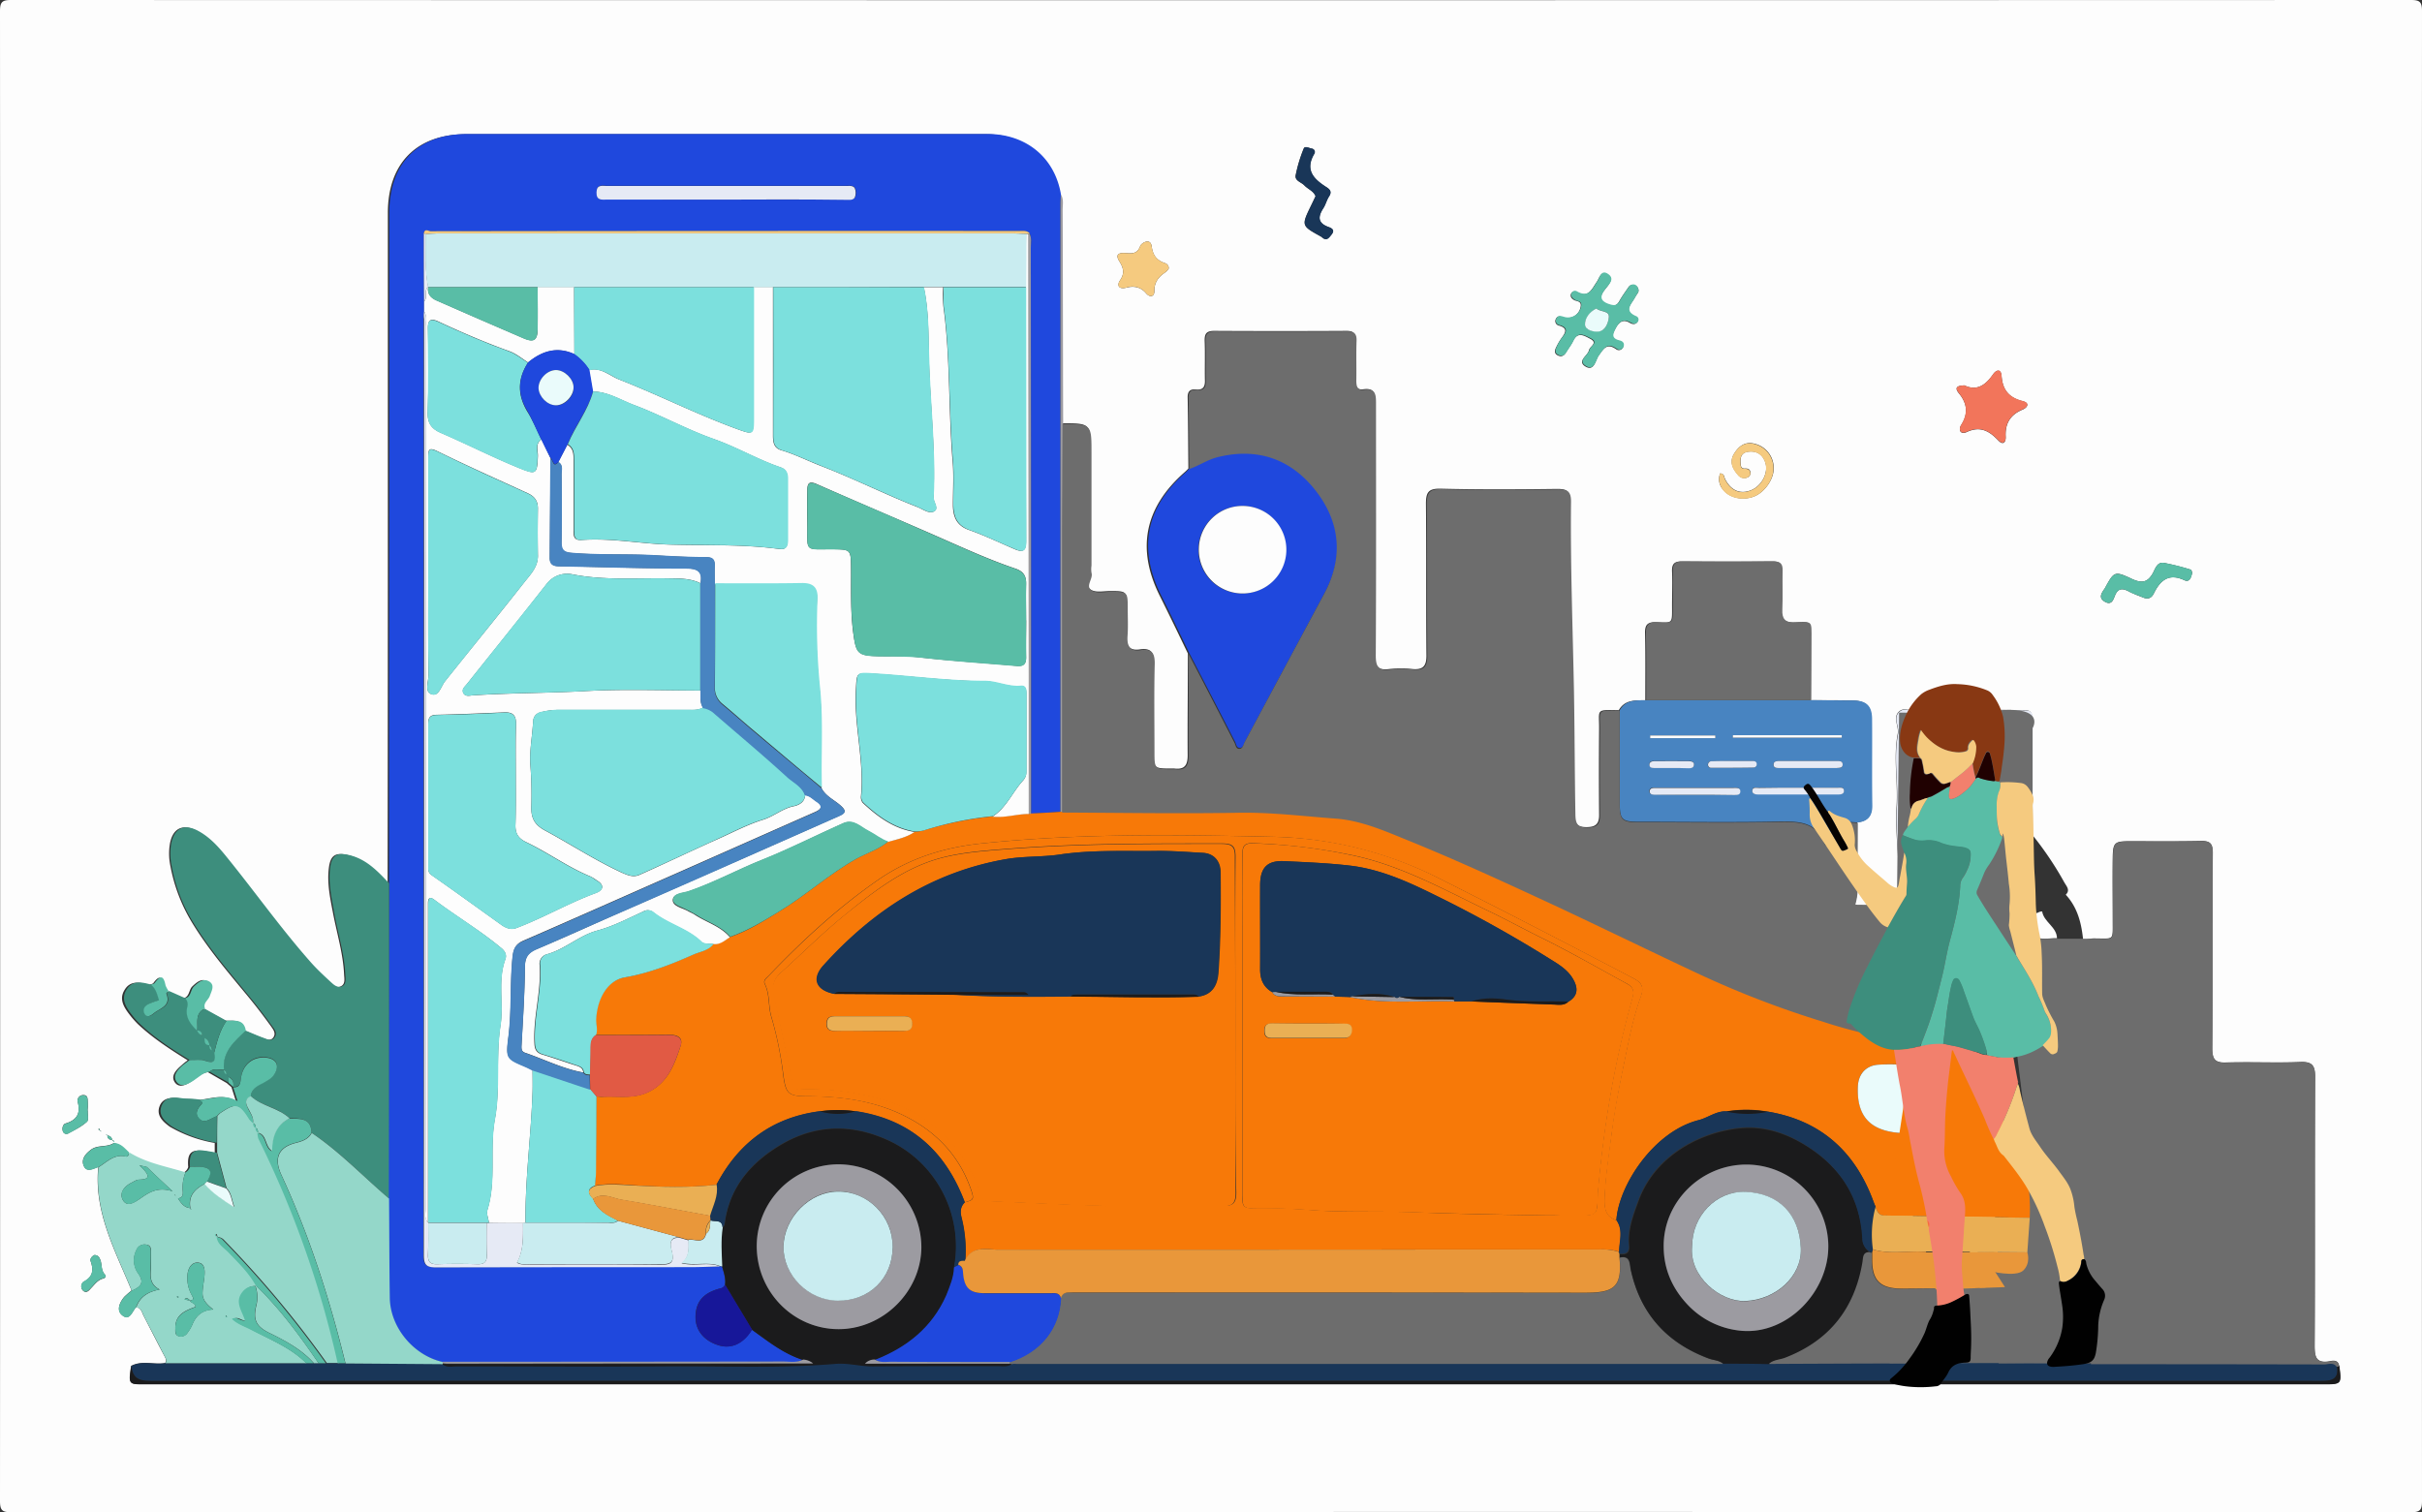 <svg id="Capa_2" data-name="Capa 2" xmlns="http://www.w3.org/2000/svg" viewBox="0 0 996 622"><rect x="0" y="0" width="996" height="622" fill="#333333" stroke="none"/><path d="M501.14,624.39q-246.75,0-493.4.1c-3.7,0-4.6-.8-4.6-4.6q.15-306.45,0-612.8c0-3.8.9-4.6,4.6-4.6q493.35.15,986.8,0c3.7,0,4.6.8,4.6,4.6q-.15,306.45,0,612.8c0,3.7-.8,4.6-4.6,4.6Q747.94,624.34,501.14,624.39Zm-456.9-157c.1.1.1.3.2.4s.2,0,.3,0c-.1-.1-.3-.2-.5-.4-.1-.4,0-.9-.7-.4A2.51,2.51,0,0,0,44.24,467.39Zm5,4,1,1c-2.8,2.2-6.7.8-9.6,2.9-2.3,1.7-4.2,3.9-3.1,6.6,1.2,3,3.9,1.3,6,.6-1.8,18.7,7,34.4,13.7,50.8a37.27,37.27,0,0,0-3,2.6c-1.9,2.3-3.3,5.5-.9,7.5,3.1,2.6,4.1-1.4,5.7-3.2,2.1.1,2.4,2,3.1,3.4,2.9,5.6,5.7,11.2,8.7,16.8.5,1,.9,1.7.2,2.7-4.6.8-9.5-1.2-14,1.2-1.1,7.4-1,7.5,4.8,7.5h896.6c7.6,0,7.6,0,6.6-7.7-.5-2.4-2.6-2-4-1.7-5.5.9-6.1-1.8-6.1-6.5.2-36.8,0-73.6.2-110.4,0-4.6-1-6.4-6-6.2-10.1.4-20.3-.1-30.5.2-4.7.2-5.8-1.4-5.8-5.9.2-26.8,0-53.6.2-80.4,0-3.7-1-4.9-4.8-4.8-9.8.2-19.7.1-29.5.1-6.1,0-6.7.6-6.8,6.9-.1,8.7,0,17.3,0,26,0,8,.6,7.1-6.8,7.1a10.49,10.49,0,0,0-5.3,1c-.7-7-2.2-13.6-7.2-19,1.9-1.8.4-3.4-.5-4.9a136.38,136.38,0,0,0-14.3-21c.3-.8.9-1.5.9-2.3.1-14.9.1-29.8.1-44.8,0-1.7-.8-2.9-2.7-2.9-4.9-.1-9.8-.1-14.8-.2-1.7,0-3.4,0-3.6,2.3-3.4-1.2-6.6-4.2-10.5-1.2-4.7-.9-9.5-.2-14.3,0-3.1.1-6.5-2.7-9-.2s.2,6.1-.4,9c-1.9,10,.2,20-.5,30.1-.8,12.3,2.1,24.7-.1,37.1-.5,2.7,1.1,6.4-.3,8.1s-5.1,1.3-7.8,1.8c-3.4-1.8-6.1-4.5-8.9-7.1a25.72,25.72,0,0,0,1-7.8c-.1-8.6,0-17.2,0-25.8,4.2-.4,6-2.7,5.9-6.9-.1-11.8,0-23.6-.1-35.4,0-5.5-2.3-7.7-8-7.8s-11.3-.1-17-.1v-25c0-7.9.5-7.2-6.9-7-4,.1-5.3-1.5-5.1-5.3.2-5.3,0-10.7.1-16,.1-2.8-.9-3.8-3.7-3.8q-18.75.15-37.5,0c-3.2,0-4,1.3-3.9,4.2.2,4.7,0,9.3,0,14,0,7.5.5,7.1-6.6,6.8-3.5-.1-4.6,1.1-4.5,4.6.2,9.2.1,18.3.1,27.5-4.1.1-8.4-.3-10.9,4.1-9.8-.2-8-.4-8.1,7.8-.1,11.7-.1,23.3,0,35,.1,3.9-1.3,5.3-5.2,5.3s-4.8-1.5-4.9-5.1c-.3-17.1-.3-34.2-.6-51.3-.5-25.9-1.5-51.9-1.2-77.8,0-4.2-1.6-4.9-5.3-4.9-16,.2-32,.3-48-.1-5-.1-6,1.5-6,6.2.2,20.8,0,41.6.2,62.5,0,4.1-1.3,5.8-5.5,5.5a47.75,47.75,0,0,0-10,0c-4.8.6-5.7-1.5-5.7-5.9.2-34.6.1-69.3.1-103.9,0-3.6-.4-5.9-4.8-5.3-2.8.4-3.3-1.3-3.3-3.7.1-5.5-.1-11,.1-16.5.1-2.7-.9-3.8-3.7-3.8-18.2.1-36.3.1-54.5,0-3.2,0-4,1.2-3.9,4.2.2,5.3,0,10.7.1,16,.1,2.6-.6,4.2-3.6,3.9-2.6-.3-3.6.9-3.5,3.5.2,9.7.2,19.3.3,29a18.48,18.48,0,0,1-1.4,1.4c-16.6,14.5-20.1,31.6-10.3,51.1,3.9,7.8,7.7,15.7,11.5,23.6,0,14-.2,28-.1,41.9,0,4.2-1.4,5.9-5.5,5.4h-1c-7.5,0-7.5,0-7.5-7.3,0-12-.2-24,.1-35.9.1-4.5-1.1-6.5-5.8-5.8-4.2.6-5.6-1.4-5.4-5.5.3-3.8.1-7.7.1-11.5,0-7,0-7-6.9-7-2.7,0-5.8.7-7.8-.5-3-1.7.6-4.8-.2-7.3a10.05,10.05,0,0,1,0-3v-46.4c0-11.8,0-11.8-11.9-11.8-.1-29.2-.1-58.4-.2-87.7,0-2.1.5-4.3-.7-6.3-2.5-15.1-14.2-24.9-30.2-24.9H194.74c-20.3,0-32.1,12-32.1,32.4V210q0,78-.1,155.9c-4.8-5.1-9.5-10.2-16.8-11.8-4.6-1-6.6.2-7.3,4.9-.9,6.4.4,12.6,1.6,18.8,1.6,8.5,4.2,16.8,4.6,25.5.1,1.8.6,4-1.4,4.9s-3.5-.8-4.8-2c-2.7-2.5-5.4-5-7.8-7.7-12.6-14.2-23.5-29.7-35.5-44.4-3.2-3.9-6.6-7.5-11.1-9.9-5.7-3-9.8-1.1-11,5.2a24.79,24.79,0,0,0,.2,9.4,68.76,68.76,0,0,0,8.6,22.7c6.6,11,15,20.8,23.1,30.6,3.4,4.1,6.6,8.3,9.7,12.6.9,1.3,2.1,2.8.9,4.5s-3.1.7-4.5.2c-2.5-.9-4.9-2-7.4-3-.8-4.9-4.6-4-7.9-4.1-3-1.7-6-3.3-9-5-.9-2.3,1.4-3.5,2-5.2.7-2,2.1-4.3-.1-5.8-2.4-1.7-4.5.1-6.4,1.9-1.5,1.4-1.1,4.3-3.7,4.9-2.3-1-4.5-2-6.8-3a10.6,10.6,0,0,1-1.1-2.1c-.7-3.5-1.8-4.8-4.4-1.2-.3.4-1.1.5-1.7.8-3.8-1.1-7.8-2-10.2,2.1-2.4,3.9-.1,7.3,2.3,10.4a38,38,0,0,0,3.3,3.7c6.2,5.8,13.3,10.4,20.4,14.8a26.5,26.5,0,0,0-2.6,2.1c-2.2,1.9-4.6,4.4-2.6,7.1,1.9,2.5,4.9.7,7.1-.8,2-1.4,3.8-3.2,6.4-3.5l7.8,4.5c.6.6,1.3,1.1,1.9,1.7h0c.5,1.6,1,3.1,1.8,5.7-5.7-3.3-10.7-.7-15.7-.5-2.4-.5-4.9-.2-7.4-.6s-6.7-.7-8.2,3,.9,6.2,3.7,8.3c.1.1.3.2.4.3a55.56,55.56,0,0,0,18.5,6.7v4.1c-1.3-.2-2.6-.5-3.9-.7-5.7-1-7.5.6-7,6.5a3.94,3.94,0,0,1-1.9,2.3c-7.8-2.4-16-3.8-23.1-8.2-1.8-1.7-3.3-3.7-6-4,.7-.8.3-1.1-.3-1.2-.1-1.2-.9-1.7-2-1.9-.1-.1-.1-.3-.2-.4s-.2,0-.3,0c.2.1.4.3.6.4C47.24,470.69,48,471.29,49.24,471.39Zm627.6-348.7a2.23,2.23,0,0,0-1.3-2.8,2.05,2.05,0,0,0-2.7.7c-1.3,1.9-2.7,3.8-3.8,5.8-1,1.7-1.9,2.1-4,1.5-4.6-1.4-4.2-3.5-1.7-6.6,1.3-1.7,3.7-4.1.9-5.9s-3.4,1.6-4.5,3.1c-2,2.9-3.4,6.8-8.2,4.1a1.62,1.62,0,0,0-2.4.9c-.3,1.1.3,1.8,1.3,2.4s3.2.3,2.7,2.8A5.48,5.48,0,0,1,646,133c-1.1-.3-2.3-.8-3,.6a1.87,1.87,0,0,0,1.2,2.8c3.6,1,2.9,2.7,1.2,5a25,25,0,0,0-2.3,3.9c-.6,1.2-1,2.6.7,3.4,1.5.7,2.5.1,3.3-1.2.9-1.6,2.1-3,2.9-4.7,1.9-4,4.5-2.3,7-1,3.5,1.8-.1,3.1-.4,4.7-.5,2.3-4.9,4.4-1.7,6.6,3.8,2.5,4.3-2.4,5.6-4.3,2-2.7,3.3-5.4,7.2-2.7a1.83,1.83,0,0,0,2.9-.9c.5-1.4-.4-2.2-1.7-2.5-3.7-.9-2.6-2.9-1.4-5.2,1.4-2.5,3-3.9,5.9-2.2,1,.6,2.3.8,3.1-.4a1.35,1.35,0,0,0-.6-2.1c-5.4-2.2-2.1-5-.6-7.7C675.94,124,676.54,123.19,676.84,122.69ZM810.94,161c-2.6.1-4.3.7-2.3,3.2,3.5,4.2,4,8.4,1,13.1-1.3,2.1-.2,4.1,2.3,2.9,5.6-2.6,9.3-.4,13,3.5,2,2.1,3.1.6,3-1.5-.3-5.5,1.9-9.1,6.9-11.2,2.2-.9,3-2.8.1-3.5-5.6-1.4-8.3-4.6-8.7-10.4-.2-2.7-2-2.8-3.5-.6C819.74,160.79,816.14,163.49,810.94,161Zm-327.2-48a2.13,2.13,0,0,0-1.3-2.2c-3.4-1.1-5.2-3-5.7-7-.5-3.6-4.2-1.4-4.7-.1-1.2,3.3-3.5,3.1-6,2.9-2.9-.2-4.4.5-2.5,3.5,1.6,2.6,2.2,4.8.2,7.7-1.4,2.1-.5,3.8,2.6,3s5.9-.3,8.1,2.3c1.5,1.8,3.4,1.5,3.4-.8-.1-3.9,1.9-6.1,4.8-8A10.9,10.9,0,0,0,483.74,113Zm420.9,125.1c-.1-.2-.2-1.2-.6-1.3a106,106,0,0,0-11.1-2.8c-2.7-.4-3.5,2.4-4.4,4.1-2.2,4-4.6,4.4-8.7,2.5-7.2-3.4-7.3-3.1-11.2,4-.1.1-.2.3-.3.4-1.2,1.8-2.2,3.5.4,5s3.4-.6,4-2.2c1.3-3.5,3.2-3.5,6.1-1.9a53.19,53.19,0,0,0,5,2.1c2.1,1,3.8,1,5-1.4,2.6-5.3,6.1-8.5,12.5-5.5C903.44,242.09,904.14,240.29,904.64,238.09ZM544.14,83.19c-.7,1.4-1.3,2.7-2,4.1-3.9,8.1-3.8,8.1,4.2,12.5.1.1.3.2.4.3,1.9,1.7,2.8.2,3.9-1.1,1.7-2.1-.3-2.8-1.4-3.2-4.4-1.6-4.1-4.3-2-7.6,1-1.5,1.4-3.4,2.4-4.9,1.1-1.7.6-2.7-.9-3.7-5.2-3.3-9.2-7-5.2-13.8a1.39,1.39,0,0,0-1.1-2.2c-1.1-.2-2.7-1.2-3.2,0a59.53,59.53,0,0,0-3.3,10.9c-.5,2.4,2.3,2.9,3.6,4.3C541,80.29,543.34,81.09,544.14,83.19Zm166.4,114a6.33,6.33,0,0,0,1.2,6.7c2.6,3.4,8.1,4.6,12.7,2.8,4.4-1.7,8.2-7.2,8.1-11.6a10.21,10.21,0,0,0-7.5-10c-4-1.2-6.7.7-8.7,3.9-2.2,3.5-.6,6.4,1.7,9a3.16,3.16,0,0,0,3.6.9A2,2,0,0,0,723,197c-.1-1.5-1-1.9-2.4-1.8-1.7,0-1.6-1.4-1.7-2.5-.1-2.2.4-4,3-4.4,3.4-.5,5.9.9,7.1,4.1,1.6,4.2-1.2,9.7-5.5,11.6-4.6,2-8.6.3-11-4.6C712.14,198.69,712.34,197.39,710.54,197.19ZM39.24,459.29h-.1a20.48,20.48,0,0,0,.1-3.5c-.1-1.3.1-2.9-1.8-2.9a2.34,2.34,0,0,0-2.4,2.6c1.4,4.8-.2,7.7-5,9.1-1,.3-1.6,2.1-.9,3.5a1.52,1.52,0,0,0,2.2.5c2.6-1.4,5.4-2.7,7.5-4.7C39.74,463.19,39.14,460.89,39.24,459.29Zm2.8,59.4c-1,.4-2,1.5-1.6,2.6,1.3,3.7.9,6.4-2.9,8.4a2.41,2.41,0,0,0-.3,3.6c1.4,1.4,2.5,0,3.3-.9,1.5-1.5,2.7-3.4,5-4,1-.3,1.4-.9.7-1.7-1.5-1.6-1.2-3.8-1.7-5.6C44.14,520,43.74,518.79,42,518.69Z" transform="translate(-3.14 -2.49)" fill="#fdfdfd"/><path d="M163.14,365.79q0-78,.1-155.9V90c0-20.4,11.8-32.4,32.1-32.4h213.9c16,0,27.7,9.8,30.2,24.9-.1,1.3-.2,2.7-.2,4v249.9c-4,.3-8.1.5-12.1.8q0-116.4-.1-232.9c0-2,.5-4-.6-5.9-1.2-1.2-2.8-.9-4.3-.9q-120.9,0-241.9.1c-.9,0-2.5-1.2-2.8.9,0,9.3,0,18.7.1,28v4.1c-.1,1-.2,2-.2,3q0,192.6-.1,385.1c0,4,1.1,5,5,5q52.2-.15,104.4-.1c4.1,0,8.3-.2,12.4-.3.3,0,.6.1,1,.1.7,2.5,1.6,4.9,1.2,7.5a2.32,2.32,0,0,1-1.8,1.5c-7.1,1.8-10.3,5.5-10.3,11.9,0,5.5,3.6,9.8,9.7,11.6,5.2,1.5,10.1-.9,13.5-6.5,6.6,4.8,13,9.9,21,12.4-2.7,1.4-5.5.8-8.3.8q-70.05.15-140.1.1c-11.9-2.6-21.6-14.2-21.8-26.3-.2-13.6-.2-27.3-.3-40.9C163,452.19,163,409,163.14,365.79Zm138.6-281.2h49.5c2,0,3.9.3,3.9-2.9s-2.1-2.8-4-2.8h-98.4c-1.9,0-4.1-.7-4.2,2.6-.1,3.5,2.2,3,4.3,3C269,84.59,285.44,84.59,301.74,84.59Z" transform="translate(-3.14 -2.49)" fill="#1f48dd"/><path d="M163.14,365.79q0,64.8-.1,129.6c-10.6-9-20.1-19.2-31.8-27-.2-6.3-4.9-5.8-9.1-6-4.5-4.4-11.3-4.9-15.9-9.1.4-3.1,2.8-4.3,5.1-5.5,1.8-.9,3.5-1.8,4.6-3.6,2.2-3.4,1-6.2-2.9-6.8-5.5-.9-10,2.5-10.8,8.3-.3,2.2-.4,4-3.2,3.8h0c.3-1.8-.1-3.3-1.9-4.1h0l-1-1h0a2,2,0,0,0-1-2h0c-.7-7.4,4.4-11.6,9-16,2.5,1,4.9,2.1,7.4,3,1.5.5,3.2,1.6,4.5-.2s0-3.3-.9-4.5c-3.1-4.3-6.3-8.5-9.7-12.6-8.1-9.9-16.5-19.6-23.1-30.6a66.63,66.63,0,0,1-8.6-22.7,24.79,24.79,0,0,1-.2-9.4c1.3-6.3,5.3-8.2,11-5.2,4.5,2.4,7.9,6,11.1,9.9,12,14.7,22.9,30.2,35.5,44.4,2.4,2.7,5.1,5.2,7.8,7.7,1.3,1.2,2.9,2.8,4.8,2s1.5-3.2,1.4-4.9c-.4-8.7-3.1-17-4.6-25.5-1.1-6.2-2.5-12.4-1.6-18.8.7-4.6,2.7-5.9,7.3-4.9C153.54,355.59,158.34,360.69,163.14,365.79Z" transform="translate(-3.14 -2.49)" fill="#3d8e7d"/><path d="M863.14,563.29q48,0,95.9.1c1.7,0,3.7-1,5.1.9.9,5.2-1.4,6.2-6.4,6.2q-445.35-.15-890.6,0c-4.9,0-9.4.3-10-6.1,4.5-2.4,9.4-.4,14-1.2h74.2l40,.3c1.8,1.4,3.9.8,5.8.8,28.5,0,57,.1,85.4,0,23.4-.1,46.7.9,70.1-1,5.2-.4,10.2,1.1,15.4,1,17.2-.1,34.3,0,51.5-.1,2,0,4,.5,5.8-.8a13.55,13.55,0,0,1,2-.2h309.4c21.2-.1,42.3-.1,63.5-.2h31.1c7.6,0,15.2,0,22.8-.1C853,563.19,858,563.29,863.14,563.29Z" transform="translate(-3.14 -2.49)" fill="#193658"/><path d="M129.14,563.19h-58c.7-1,.3-1.7-.2-2.7l-8.7-16.8c-.7-1.4-1-3.3-3.1-3.4,1.5-4.3,4.8-6.5,9.7-7.4-3.3-1.7-3.9-4.2-3.7-7.2.2-2.6.1-5.3.1-8,0-1.5.1-3.1-2.1-3.3a3.59,3.59,0,0,0-3.9,2.3,9.23,9.23,0,0,0,.7,9.5c2.9,4.1.8,5.7-2.6,7.2-6.7-16.4-15.5-32.2-13.7-50.8,3.5-2.1,6.5-5.6,11.3-4.4.9.2,1.2-.9,1.4-1.7,7.1,4.4,15.3,5.8,23.1,8.2a17,17,0,0,0-1.2,7c.1,1.5.5,3.4-1.9,3.7l-1-1c0-.1-.1-.3-.1-.4s-.2-.1-.3-.1c.1.2.3.3.4.5l1,1c1.2,1.9,2.5,3.8,5,4a.76.76,0,0,0,.2.4.37.37,0,0,0,.3.1c-.1-.2-.3-.3-.4-.5-.9-5.1,1.9-7.9,6-10,3.4,3.9,7.7,6.7,12.1,9.5-1.1-2.7-1.1-5.6-3.2-7.7-1.3-4.9-2.6-9.8-3.9-14.6v-4.1c0-3.7,0-7.3.1-11h0l1.1-1.1c6.6-4.5,8.1-4.2,12.2,2.3a9.12,9.12,0,0,0,1.7,1.7h0a2,2,0,0,0,1,2h0a2,2,0,0,0,1,2h0a9.27,9.27,0,0,0,.4,2.4,420.5,420.5,0,0,1,32.6,92.3h-5a426.35,426.35,0,0,0-42.3-50.6,3.73,3.73,0,0,0-2.6-1.2c-.1-.4-.3-.9-.4-1.3-.1.1-.3.2-.4.3.3.4.5.7.8,1.1.5,2.9,3,4.3,4.8,6.2,4.1,4.3,8.4,8.4,11.3,13.7l-.2.2a5.54,5.54,0,0,0-5.1,2.3c-3.5,4.2-.1,8,1,11.9-2,.2-3.2-1.9-5.4-.7,2.3,2.2,5.2,3,7.7,4.4C114.24,553.49,122.64,556.69,129.14,563.19Zm-47.9-25.8c-.5-.7-1.1-1.1-1.9-.8-.1,0-.2.2-.2.4a15.52,15.52,0,0,0,2.1.4c.4,1.1,2.2.9,2.3,2.6-4.2,1.5-8.4,3.2-8.3,8.8,0,1.3-.3,2.8,1.5,3.3a3.23,3.23,0,0,0,3.5-1.4,16.83,16.83,0,0,0,2-3.4c1.5-3.7,4.1-6,8.6-6.2-2.4-1.9-4.4-3.8-4.4-6.6,0-2.4.6-4.9.8-7.4s0-5.3-3-5.3c-2.4,0-3.8,2.4-4,5a14.21,14.21,0,0,0,1.9,8.6C82.84,536.89,82.54,537.29,81.24,537.39Zm-17.7-54.9c-1-.2-2.1-.5-3.1-.7,5.4,4.9,3.6,5.8-.1,5.9-1.1,0-2.2.8-3.2,1.3-3,1.5-5.1,4.3-3.4,7.2s4.8.8,6.9-.6c3.7-2.6,7.3-5.1,13.5-3.1C69.84,488.49,66.64,485.49,63.54,482.49Zm12.7,53.7c.1-.1.3-.1.4-.2a1.38,1.38,0,0,0-.4-.3.76.76,0,0,0-.4.2A1.38,1.38,0,0,0,76.24,536.19Zm19.7,7.6c0,.1,0,.3.1.3a.6.6,0,0,0,.4.1c0-.2-.1-.4-.1-.6C96.14,543.69,96,543.69,95.94,543.79Z" transform="translate(-3.14 -2.49)" fill="#94d7c9"/><path d="M492.44,195c3.9-1.3,7.3-3.7,11.4-4.8,16.5-4.2,30.3.6,40.5,13.6s11.6,27.6,3.6,42.5q-16.35,30.45-32.7,61c-.6,1.1-.8,2.9-2.4,2.8-1.3-.1-1.3-1.7-1.9-2.7-6.2-12.1-12.4-24.1-18.7-36.2-3.8-7.9-7.6-15.8-11.5-23.6-9.8-19.6-6.4-36.7,10.3-51.1C491.54,196,491.94,195.49,492.44,195Zm21.8,15.6a18,18,0,1,0,17.7,17.9A17.91,17.91,0,0,0,514.24,210.59Z" transform="translate(-3.14 -2.49)" fill="#1f48dd"/><path d="M767.14,340.79c-1.2-.1-2.3-.2-3.5-.2-7.8-.1-7.8-.1-7.2,7.7.1.8.5,1.7-.6,2a1.87,1.87,0,0,1-2.5-1.1c-3.3-8.7-10.4-8.9-18.2-8.8-19.4.4-38.9.1-58.4.1-6.5,0-7.5-1-7.5-7.5v-38.4c2.5-4.4,6.8-4,10.9-4.1H748c5.7,0,11.3.1,17,.1s8,2.2,8,7.8c.1,11.8-.1,23.6.1,35.4C773.14,338.09,771.34,340.29,767.14,340.79Zm-24.6-14.3h-15.9c-1,0-2.7-.6-2.9,1s1.3,1.7,2.5,1.7H759c1.2,0,2.6-.2,2.4-1.8-.2-1.3-1.5-1-2.5-1C753.44,326.49,748,326.49,742.54,326.49Zm-42.4,2.9H716c1.1,0,2.7.1,2.7-1.5s-1.6-1.4-2.7-1.4h-31.9c-1.1,0-2.7-.2-2.7,1.4s1.6,1.4,2.7,1.4C689.44,329.39,694.84,329.39,700.14,329.39Zm15.6-24.5v1h44.8v-1Zm30.7,13.5h11.9c1.1,0,2.6.2,2.5-1.6-.1-1.3-1.3-1.3-2.3-1.3h-23.8c-1,0-2.2.1-2.3,1.4,0,1.7,1.4,1.5,2.5,1.5Zm-30.9-2.9h0c-2.8.1-5.6,0-8.5.1a1.44,1.44,0,0,0-1.6,1.5,1.18,1.18,0,0,0,1.3,1.2c5.8,0,11.6,0,17.4-.1a1.27,1.27,0,0,0,1.3-1.7c-.2-1-1.2-1-2-1Zm-25.1,2.9h7c1,0,2.2,0,2.3-1.3s-1-1.6-2-1.6h-14.5c-.9,0-1.8.3-1.8,1.3-.1,1.4,1.1,1.5,2,1.5C685.84,318.39,688.14,318.39,690.44,318.39Zm-8.7-13.4v1.1h26.8V305Z" transform="translate(-3.14 -2.49)" fill="#4884c1"/><path d="M748,290.49h-67.9c0-9.2.1-18.3-.1-27.5-.1-3.4,1-4.7,4.5-4.6,7.1.3,6.5.7,6.6-6.8,0-4.7.1-9.3,0-14-.1-2.9.7-4.2,3.9-4.2q18.75.15,37.5,0c2.8,0,3.8,1,3.7,3.8-.1,5.3.1,10.7-.1,16-.2,3.8,1.1,5.4,5.1,5.3,7.4-.2,6.9-1,6.9,7C748.14,273.89,748,282.19,748,290.49Z" transform="translate(-3.14 -2.49)" fill="#6d6d6d"/><path d="M775,381.49c2.7-.5,6.5-.2,7.8-1.8s-.2-5.4.3-8.1c2.2-12.4-.7-24.8.1-37.1.7-10-1.5-20,.5-30.1.6-2.9-2.2-6.5.4-9s5.9.3,9,.2c4.7-.2,9.5-.9,14.3,0-.5,2.9-1.2,5.7,0,8.6A26.67,26.67,0,0,0,804,318c.1,4.9-.9,10.2,5.2,12.8,1.2.5.8,2,.6,3.2l-.9,5.4-4,.3c-3.9-.3-7.7.5-10,3.6-7.3,9.6-9,20.7-7.6,32.4a9.92,9.92,0,0,1-1.6,4C781.54,388,781.64,388,775,381.49Z" transform="translate(-3.14 -2.49)" fill="#e6eaf5"/><path d="M57.14,564.39c.7,6.4,5.1,6.1,10,6.1q445.35-.15,890.6,0c4.9,0,7.2-1.1,6.4-6.2a1.18,1.18,0,0,0,1-.1c1,7.7,1,7.7-6.6,7.7H61.94C56.14,571.89,56,571.79,57.14,564.39Z" transform="translate(-3.14 -2.49)" fill="#1b1b1c"/><path d="M818,296.79c.2-2.3,1.9-2.3,3.6-2.3,4.9.1,9.8.1,14.8.2,1.9,0,2.7,1.3,2.7,2.9,0,14.9,0,29.8-.1,44.8,0,.8-.6,1.5-.9,2.3-1.9-.8-3.3-2.7-5.7-2.6-2.8-1.9-6.1-1.4-9.1-2.2-.4-3.7-2.5-7.1-1.3-11,.6-2.8,2.7-4.4,4.7-6.3,7.2-7,5.3-18.1-3.8-22.3A11.25,11.25,0,0,1,818,296.79Z" transform="translate(-3.14 -2.49)" fill="#e6eaf5"/><path d="M81.14,438.49c-7.2-4.4-14.3-9-20.4-14.8a29.07,29.07,0,0,1-3.3-3.7c-2.4-3.1-4.7-6.5-2.3-10.4,2.5-4.1,6.5-3.1,10.2-2.1,2.1,1.6,2.6,4,3.4,6.4a41.07,41.07,0,0,0-4.2,1.5c-1.7.8-2.7,2.3-1.8,4,1,2,2.8.7,3.8-.1,2.5-2.1,7.3-2.9,5.2-8.1-.1-.2.6-.7.9-1.1,2.3,1,4.5,2,6.8,3a3.5,3.5,0,0,1,1,3.2c-1.2,4.4,1.1,7.4,4,10.2h0a3.57,3.57,0,0,0,2,2v-.1l1,1v-.1c0,1.5,0,2.9,2,3h0a2,2,0,0,0,1,2.1h0l1,1h0c.7,3.3.1,4.8-3.8,3.4C85.54,438.09,83.24,438.59,81.14,438.49Z" transform="translate(-3.14 -2.49)" fill="#3d8e7d"/><path d="M676.84,122.69a18.31,18.31,0,0,0-1.3,2.2c-1.5,2.7-4.8,5.5.6,7.7a1.47,1.47,0,0,1,.6,2.1c-.8,1.3-2.1,1-3.1.4-2.9-1.6-4.6-.3-5.9,2.2-1.2,2.3-2.3,4.3,1.4,5.2,1.3.3,2.1,1.1,1.7,2.5a1.83,1.83,0,0,1-2.9.9c-3.9-2.7-5.2-.1-7.2,2.7-1.4,1.9-1.9,6.8-5.6,4.3-3.3-2.2,1.2-4.3,1.7-6.6.3-1.5,3.9-2.9.4-4.7-2.5-1.2-5.1-3-7,1-.8,1.6-1.9,3.1-2.9,4.7-.8,1.3-1.8,1.9-3.3,1.2-1.7-.8-1.3-2.2-.7-3.4a17.35,17.35,0,0,1,2.3-3.9c1.8-2.2,2.4-4-1.2-5a1.82,1.82,0,0,1-1.2-2.8c.7-1.4,1.9-.9,3-.6a5.5,5.5,0,0,0,7.1-4.3c.5-2.4-1.6-2-2.7-2.8-.9-.6-1.6-1.3-1.3-2.4a1.55,1.55,0,0,1,2.4-.9c4.9,2.7,6.2-1.1,8.2-4.1,1.1-1.6,1.6-5.1,4.5-3.1s.4,4.2-.9,5.9c-2.5,3.1-2.8,5.2,1.7,6.6,2.1.6,3,.3,4-1.5,1.1-2,2.5-3.9,3.8-5.8a2.13,2.13,0,0,1,2.7-.7A2.76,2.76,0,0,1,676.84,122.69Zm-17.3,6.7c-2.7,1.5-4.6,4.1-4.6,6.5s3.6,3,5.5,2.9c2.9-.2,4.1-3.7,4.3-5.9C665,130.19,661.34,130.79,659.54,129.39Z" transform="translate(-3.14 -2.49)" fill="#59bda6"/><path d="M810.94,161c5.3,2.5,8.8-.2,11.8-4.6,1.6-2.2,3.4-2.1,3.5.6.4,5.8,3,9,8.7,10.4,2.9.7,2.2,2.6-.1,3.5-5,2.1-7.3,5.8-6.9,11.2.1,2.1-1,3.5-3,1.5-3.7-3.9-7.5-6.1-13-3.5-2.5,1.2-3.6-.8-2.3-2.9,2.9-4.7,2.5-8.9-1-13.1C806.64,161.69,808.34,161.09,810.94,161Z" transform="translate(-3.14 -2.49)" fill="#f2755b"/><path d="M107.24,464.49a9.12,9.12,0,0,1-1.7-1.7c-4-6.5-5.6-6.8-12.2-2.3l-1.1,1.1h0c-.4.2-.9.4-1.3.6-1.9.9-4,2.4-5.9.5s-.8-4.1.7-5.7c1.4-1.4-.4-1.4-.6-2.1,5-.2,9.9-2.8,15.7.5-.8-2.5-1.3-4.1-1.8-5.7,2.8.2,2.9-1.6,3.2-3.8.8-5.8,5.3-9.1,10.8-8.3,3.9.6,5.1,3.4,2.9,6.8-1.1,1.8-2.9,2.6-4.6,3.6-2.4,1.2-4.8,2.4-5.1,5.5-2.4,1.1-2.1,2.8-1.2,4.8S107.54,462,107.24,464.49Z" transform="translate(-3.14 -2.49)" fill="#59bda6"/><path d="M483.74,113a10.9,10.9,0,0,1-1.1,1.3c-2.9,1.9-4.9,4.1-4.8,8,0,2.3-1.9,2.6-3.4.8a7.22,7.22,0,0,0-8.1-2.3c-3.1.8-4.1-.9-2.6-3,2-2.9,1.4-5.1-.2-7.7-1.9-3-.4-3.7,2.5-3.5,2.5.2,4.7.5,6-2.9.5-1.3,4.2-3.5,4.7.1.6,4,2.3,5.9,5.7,7A2.13,2.13,0,0,1,483.74,113Z" transform="translate(-3.14 -2.49)" fill="#f5ca7f"/><path d="M85.24,454.79c.2.7,2,.7.6,2.1-1.6,1.6-2.6,3.7-.7,5.7s3.9.4,5.9-.5c.4-.2.9-.4,1.3-.6,0,3.7,0,7.3-.1,11a53.45,53.45,0,0,1-18.5-6.7c-.1-.1-.3-.2-.4-.3-2.8-2.1-5.2-4.5-3.7-8.3s5.6-3.4,8.2-3C80.24,454.49,82.74,454.29,85.24,454.79Z" transform="translate(-3.14 -2.49)" fill="#3d8e7d"/><path d="M904.64,238.09c-.4,2.2-1.1,4-3.3,3-6.4-2.9-9.9.2-12.5,5.5-1.1,2.3-2.9,2.4-5,1.4-1.7-.8-3.5-1.2-5-2.1-2.8-1.6-4.8-1.6-6.1,1.9-.6,1.6-1.5,3.6-4,2.2s-1.6-3.2-.4-5c.1-.1.2-.3.3-.4,3.8-7,4-7.3,11.2-4,4.1,1.9,6.5,1.5,8.7-2.5.9-1.7,1.7-4.5,4.4-4.1a85.87,85.87,0,0,1,11.1,2.8C904.34,236.89,904.54,237.89,904.64,238.09Z" transform="translate(-3.14 -2.49)" fill="#59bda6"/><path d="M544.14,83.19c-.9-2.2-3.1-2.9-4.5-4.4s-4.1-1.9-3.6-4.3a59.53,59.53,0,0,1,3.3-10.9c.5-1.2,2.1-.2,3.2,0s1.7,1.2,1.1,2.2c-4,6.8,0,10.5,5.2,13.8,1.5,1,2,2,.9,3.7-1,1.5-1.4,3.4-2.4,4.9-2.1,3.3-2.4,5.9,2,7.6,1.1.4,3.1,1.1,1.4,3.2-1.1,1.4-2,2.8-3.9,1.1-.1-.1-.3-.2-.4-.3-8.1-4.5-8.1-4.5-4.2-12.5C542.84,86,543.54,84.59,544.14,83.19Z" transform="translate(-3.14 -2.49)" fill="#193658"/><path d="M439.24,336.39V86.49c0-1.3.1-2.7.2-4,1.2,2,.7,4.2.7,6.3.1,29.2.1,58.4.2,87.7-.1,16.5-.2,33-.2,49.4v110.4A1.41,1.41,0,0,1,439.24,336.39Z" transform="translate(-3.14 -2.49)" fill="#9c9ba1"/><path d="M81.14,438.49c2.1.1,4.4-.4,6.3.3,3.9,1.4,4.5-.1,3.8-3.4,1.2-4.6,2.3-9.2,5.1-13.1,3.3.1,7.1-.8,7.9,4.1-4.6,4.4-9.7,8.6-9,16-2,.3-4.1-.8-5.9.9-2.6.3-4.4,2.2-6.4,3.5-2.2,1.5-5.2,3.2-7.1.8-2-2.7.4-5.2,2.6-7.1C79.34,439.79,80.24,439.19,81.14,438.49Z" transform="translate(-3.14 -2.49)" fill="#59bda6"/><path d="M710.54,197.19c1.8.2,1.5,1.5,1.9,2.3,2.4,4.9,6.4,6.6,11,4.6,4.4-1.9,7.1-7.4,5.5-11.6-1.2-3.2-3.6-4.6-7.1-4.1-2.6.4-3.1,2.2-3,4.4.1,1.1,0,2.5,1.7,2.5,1.4,0,2.3.4,2.4,1.8.1.9-.6,1.5-1.4,1.9a3.12,3.12,0,0,1-3.6-.9c-2.3-2.6-3.9-5.5-1.7-9,2-3.2,4.7-5.1,8.7-3.9a10.21,10.21,0,0,1,7.5,10c.1,4.5-3.7,9.9-8.1,11.6-4.6,1.8-10.1.6-12.7-2.8C710.24,201.89,709.54,199.69,710.54,197.19Z" transform="translate(-3.14 -2.49)" fill="#f5ca7f"/><path d="M57.24,533.39c3.4-1.5,5.6-3.1,2.6-7.2a9.21,9.21,0,0,1-.7-9.5,3.48,3.48,0,0,1,3.9-2.3c2.1.2,2.1,1.8,2.1,3.3,0,2.7,0,5.3-.1,8-.2,3,.4,5.6,3.7,7.2-4.9.9-8.2,3-9.7,7.4-1.6,1.8-2.6,5.8-5.7,3.2-2.5-2-1-5.2.9-7.5A37.27,37.27,0,0,1,57.24,533.39Z" transform="translate(-3.14 -2.49)" fill="#59bda6"/><path d="M92.24,476.59c1.3,4.9,2.6,9.8,3.9,14.6-2.6-.9-5.2-1.9-7.9-2.8,2.5-4.1,1.6-5.8-3.1-6-1.3-.1-2.6,0-3.9,0-.4-5.9,1.3-7.5,7-6.5C89.64,476.09,90.94,476.39,92.24,476.59Z" transform="translate(-3.14 -2.49)" fill="#3d8e7d"/><path d="M56.24,476.49c-.1.8-.4,1.9-1.4,1.7-4.9-1.2-7.8,2.3-11.3,4.4-2.1.7-4.8,2.4-6-.6-1.1-2.7.8-4.9,3.1-6.6,2.9-2.1,6.8-.7,9.6-2.9l-.1.1C52.94,472.79,54.44,474.79,56.24,476.49Z" transform="translate(-3.14 -2.49)" fill="#59bda6"/><path d="M84.24,426.49c-2.9-2.8-5.2-5.8-4-10.2a3.5,3.5,0,0,0-1-3.2c2.6-.6,2.1-3.4,3.7-4.9,1.9-1.8,3.9-3.5,6.4-1.9,2.2,1.5.8,3.8.1,5.8-.6,1.8-2.9,2.9-2,5.2C83.14,419.29,84.64,423.19,84.24,426.49Z" transform="translate(-3.14 -2.49)" fill="#59bda6"/><path d="M84.24,426.49c.4-3.3-1.1-7.2,3.1-9.1,3,1.7,6,3.3,9,5-2.9,3.9-4,8.5-5.1,13.1h0l-1-1h0a2.18,2.18,0,0,0-1-2.1h0a3.28,3.28,0,0,0-2-3v.1l-1-1v.1a1.83,1.83,0,0,0-2-2.1Z" transform="translate(-3.14 -2.49)" fill="#3d8e7d"/><path d="M81.34,482.39h3.9c4.7.3,5.5,2,3.1,6l-1,1c-4.1,2.1-6.9,4.9-6,10h0c-2.5-.3-3.8-2.1-5-4h0c2.4-.3,2-2.2,1.9-3.7a16.42,16.42,0,0,1,1.2-7A4.35,4.35,0,0,0,81.34,482.39Z" transform="translate(-3.14 -2.49)" fill="#59bda6"/><path d="M39.24,459.29c-.1,1.6.5,4-.4,4.7a47.46,47.46,0,0,1-7.5,4.7,1.6,1.6,0,0,1-2.2-.5c-.7-1.4-.1-3.2.9-3.5,4.8-1.5,6.3-4.3,5-9.1a2.29,2.29,0,0,1,2.4-2.6c1.9,0,1.7,1.7,1.8,2.9s-.1,2.3-.1,3.5A.1.1,0,0,1,39.24,459.29Z" transform="translate(-3.14 -2.49)" fill="#59bda6"/><path d="M42,518.69c1.7.1,2.1,1.2,2.5,2.3.6,1.9.3,4,1.7,5.6.8.8.4,1.5-.7,1.7-2.3.6-3.5,2.4-5,4-.9.9-2,2.3-3.3.9a2.42,2.42,0,0,1,.3-3.6c3.8-2,4.2-4.7,2.9-8.4C40,520.29,41,519.09,42,518.69Z" transform="translate(-3.14 -2.49)" fill="#59bda6"/><path d="M72.44,410.09c-.3.4-1,.9-.9,1.1,2.1,5.1-2.7,6-5.2,8.1-1,.8-2.8,2.1-3.8.1-.9-1.7.1-3.2,1.8-4a41.07,41.07,0,0,1,4.2-1.5c-.8-2.3-1.2-4.7-3.4-6.4.6-.2,1.4-.3,1.7-.8,2.6-3.6,3.7-2.4,4.4,1.2A15.45,15.45,0,0,0,72.44,410.09Z" transform="translate(-3.14 -2.49)" fill="#59bda6"/><path d="M89.34,443.29c1.8-1.6,3.9-.5,5.9-.9h0a2,2,0,0,0,1,2h0l1,1h0v2.4C94.54,446.29,91.94,444.79,89.34,443.29Z" transform="translate(-3.14 -2.49)" fill="#3d8e7d"/><path d="M97.14,447.89v-2.4c1.8.9,2.2,2.3,1.9,4.1A15.37,15.37,0,0,0,97.14,447.89Z" transform="translate(-3.14 -2.49)" fill="#59bda6"/><path d="M49.24,471.39a1.89,1.89,0,0,1-2-2l-.1.1c1.2.2,2.1.7,2.1,1.9Z" transform="translate(-3.14 -2.49)" fill="#59bda6"/><path d="M44.24,467.39c-.2-.1-.5-.3-.7-.4.7-.5.6.1.7.4Z" transform="translate(-3.14 -2.49)" fill="#59bda6"/><path d="M44.24,467.49c.2.1.4.3.6.4h-.3c-.2-.2-.2-.3-.3-.4Z" transform="translate(-3.14 -2.49)" fill="#59bda6"/><path d="M50.24,472.39l-1-1-.1.1c.7,0,1.1.3,1.1.9Z" transform="translate(-3.14 -2.49)" fill="#59bda6"/><path d="M47.24,469.39c-.2-.1-.4-.3-.6-.4h.3c.2.2.2.3.3.4Z" transform="translate(-3.14 -2.49)" fill="#59bda6"/><path d="M439.24,336.39a2.77,2.77,0,0,0,.9-.1c24,.1,47.9.5,71.9.1,13.7-.3,27.2,1.4,40.7,2.4,10.7.8,20.6,5.3,30.5,9.3,20.1,8.2,39.8,17.3,59.4,26.4,20.1,9.4,40.1,19.2,60.2,28.6a393.57,393.57,0,0,0,50.4,19.3,207.89,207.89,0,0,0,35.9,8.3l.3,1.5c-.2,2.9-.4,5.7-.6,8.6a61.89,61.89,0,0,0-12.9-.4c-5.3.2-8.6,3.6-8.8,9.1-.4,12.9,5.8,18.9,19.9,19.1-.1,11.1-2.6,22.3,2.2,33-3.2,1.6-6.7.3-10.1.8-3,.5-4-1.2-4.7-3.5-.4-.9-.7-1.8-1.1-2.8-7.6-20.3-21.7-32.8-43.3-36.4a50.45,50.45,0,0,0-16.9-.1c-4.2-.2-7.5,2.6-11.4,3.6-18.5,4.6-33,26.8-33.9,41.2-4.2-1.4-5-4.3-4.9-8.5.3-9.1,1.7-18.1,2.9-27.1,1.2-9.7,3.1-19.2,5.1-28.8,1.9-9.2,3.6-18.5,6.8-27.3,1.6-4.3.5-6-2.9-7.8-26.4-13.8-52.8-27.5-79.5-40.9a159.92,159.92,0,0,0-67.8-17.3c-40.2-.9-80.5-1.5-120.6,2.7-15.4,1.6-29.7,6-42.6,14.9-16.6,11.5-31.3,25-45.2,39.6-.9.9-2.3,1.8-1.5,3.4,2.1,4.3,1.3,9.1,2.7,13.6a141.68,141.68,0,0,1,4.8,23.3c1.1,8.3,2,9.2,10.3,9.2,14.6,0,28.7,2.1,41.8,9.2,12.1,6.6,20.7,16.2,25.2,29.3,1.3,3.8,1,4.2-2.6,5.1-7.8-21-22.3-34-44.8-37.4a51.71,51.71,0,0,0-14.7,0c-19.5,2.5-33.5,12.9-42.6,30.2-11.4,1.3-22.8.9-34.2.2-5.3-.4-10.5-.8-15.8.2.1-1.8.4-3.6.4-5.4.1-10.4.1-20.8.2-31.3,1,0,2,.2,3,.1,6.1-.3,12.2.9,18.1-1.8,8.3-3.8,11.1-11.5,13.6-19.2,1.1-3.5-1.5-4.5-4.7-4.5-10.1.1-20.2.1-30.3.1.9-2.3-.1-4.6.1-6.8.6-8.9,5.1-15.7,11.8-16.9,9.8-1.7,19-5.3,28-9.3,2.9-1.3,6.4-1.6,8.5-4.5,2.8.3,4.7-1.5,6.9-2.8,7.1-2.4,13.4-6.3,19.7-10.2,11.2-6.7,20.9-15.6,32.3-22,4.3-2.4,9.1-3.8,12.9-7,3.8-1,7.6-1.7,10.9-4.1a17.61,17.61,0,0,0,3.4-.4,145.78,145.78,0,0,1,28.5-5.9c5,.6,9.9-1,14.9-1.1h.5l.5-.1C431.14,336.89,435.24,336.69,439.24,336.39Z" transform="translate(-3.14 -2.49)" fill="#f77908"/><path d="M760,367.69c-.2,1-1,.5-1.5.2-2.2-1.2-4.2-2.6-4.3-5.5a5.72,5.72,0,0,1,.7-.8" transform="translate(-3.14 -2.49)" fill="#1b1b1c"/><path d="M177.54,130.59v-4.1c1.7-1.7-.3-4.4,1.7-6h0c-.5,2.8,1.1,4.5,3.3,5.5,12,5.3,24,10.5,36.1,15.7,4,1.7,5.5.7,5.6-3.7.1-5.8,0-11.7,0-17.5h15c0,9.2.1,18.4.1,27.7-7.1-3.3-13.3-1.3-19,3.4-2.5-1.6-4.9-3.6-7.6-4.6-10-3.6-19.8-7.8-29.4-12.3-3.3-1.5-4.3-.4-4.2,3.1.2,11.3.3,22.6-.1,33.9-.2,4.6,1.3,7.1,5.6,8.9,10.7,4.6,21,9.9,31.8,14.3,7.1,2.9,7.6,2.8,7.9-4.8.1-2.3-1.2-5.1,1.5-6.9,1.2,2.6,2.5,5.2,3.7,7.8-.1,13.6-.2,27.3-.3,40.9,0,3.4,2.3,3.5,4.8,3.5,17.1.3,34.2.9,51.3.9,4.7,0,6.9,1.2,5.9,6.1-4.3-2.1-8.9-2-13.6-2-13.1-.2-26.2.9-39.2-1.7a10.56,10.56,0,0,0-10.5,4c-10.8,13.8-21.8,27.4-32.8,41.2-.8,1-2.1,2-1.5,3.5.8,1.8,2.6,1.2,4,1.1,15.7-1,31.5-.9,47.2-1.8,15.4-.8,30.9-.2,46.4-.2.2,2.4-.5,4.8,1.1,7-2,1.2-4.2,1-6.3,1h-53.5a27.36,27.36,0,0,0-6.4.8c-2.7.5-3.7,2-3.8,4.4-.3,5.8-1.5,11.5-1.1,17.4a158.92,158.92,0,0,1,.4,16.9c-.2,5.3,1.5,7.9,5.8,10.2,10.4,5.6,20.3,12.1,31.1,17.1,2.9,1.3,5.1,2.2,7.7,1,10.6-4.7,21.1-9.8,31.7-14.5,6.3-2.8,12.5-6.1,18.9-8.1,4.6-1.4,8.1-4.7,12.8-5.6,1.9-.4,4.5-1.6,4.6-4.6,2,.2,3.2,1.7,4.7,2.6,2.8,1.8,2.1,3.2-.7,4.4-18.8,8.3-37.7,16.7-56.5,25-21.1,9.3-42.2,18.7-63.4,27.9-3.2,1.4-4,3.4-4.4,6.8-1.1,10.9-.3,21.9-1.7,32.8-1.1,8.9-.8,8.9,7.2,12.3.9.4,1.8.9,2.7,1.3,0,3,.1,6,0,9-.6,18-3.1,35.9-2.9,53.9a3.75,3.75,0,0,0-1,.1c-4.7,0-9.3,0-14-.1-.3-1.8-1.1-3.8-.7-5.3,3.8-12.2.8-24.9,3.1-37.4s.3-25.7,2.3-38.6c1.4-8.9-1.3-18.3,2-27.2.6-1.6,0-3.1-1.5-4.4-8.7-7.3-18.6-13.1-27.7-20-2-1.5-2.6-.5-2.6,1.4v131.3c-1.8-1.8-.9-4.1-.9-6.2q0-181.2-.1-362.3C178.24,134.79,178.84,132.59,177.54,130.59Zm37.7,190.8c0-7-.1-14,.1-21,.1-3.7-1.3-5.1-5-4.9-9.3.4-18.6.8-27.8,1-2.8.1-3.3,1.4-3.3,3.8v58.9c0,1.3.1,2.4,1.5,3.3,9.6,6.7,19.1,13.6,28.6,20.4,1.8,1.3,3.9,2.1,6.1,1.3,11.2-4.2,21.5-10.3,32.7-14.4,3-1.1,3.8-3.2.4-5.2A17.45,17.45,0,0,0,246,363c-9.3-3.8-17.5-9.9-26.6-14.2-3.1-1.5-4.4-3.5-4.3-7C215.34,335,215.24,328.19,215.24,321.39Zm-36-84.1c0,14.3-.1,28.7.1,43,0,2.6-1.7,6.7,1.2,7.7,3.1,1.1,3.9-3.2,5.6-5.3,10.9-13.7,22.1-27.3,32.9-41.1,2.4-3,5.3-6,5.3-10.5q-.15-9.75,0-19.5c0-3-1.3-4.9-4.1-6.2-12.4-5.7-24.8-11.2-37-17.2-3.8-1.9-4-.8-4,2.5Z" transform="translate(-3.14 -2.49)" fill="#fdfdfd"/><path d="M419.14,563.59c-1.8,1.3-3.9.8-5.8.8-17.2,0-34.3,0-51.5.1-5.2,0-10.2-1.5-15.4-1-23.3,1.9-46.7.8-70.1,1-28.5.2-57,0-85.4,0-1.9,0-4,.6-5.8-.8l-.1-.3a13.55,13.55,0,0,0,2,.2q71.1,0,142.2-.1h8.2a6.27,6.27,0,0,0-4-1.6c-8-2.5-14.4-7.7-21-12.4-3.7-6.2-7.4-12.3-11.1-18.5.4-2.6-.5-5.1-1.2-7.5-.1-5.3-.6-10.7.2-16a4.18,4.18,0,0,0,.8-1.2c1.8-15.5,11.2-26,23.9-33.3,13.2-7.6,27.5-8.2,41.8-2.1a47.15,47.15,0,0,1,22.2,18.9,48,48,0,0,1,6.5,34.1c0,4.1-1.6,7.7-3.2,11.4-5.8,13.2-16.1,21.4-29.3,26.6a5.53,5.53,0,0,0-4.1,1.6h59.5C418.54,563.39,418.84,563.49,419.14,563.59Zm-70.9-82.2a33.76,33.76,0,0,0-34,33.3c-.1,18.9,14.9,34.3,33.5,34.4,18.3.1,34-15.3,34.2-33.5C382.24,497.19,366.84,481.49,348.24,481.39Z" transform="translate(-3.14 -2.49)" fill="#1b1b1c"/><path d="M185.24,563.59l-40-.3c-6.5-26.6-14.9-52.7-26.4-77.6-3.1-6.8-1.2-11.3,6-13.1,2.7-.7,5.1-1.5,6.5-4.1,11.6,7.8,21.2,18,31.8,27,.1,13.6.1,27.3.3,40.9.2,12.2,9.9,23.7,21.8,26.3a1.27,1.27,0,0,0,.1.6C185.14,563.19,185.24,563.59,185.24,563.59Z" transform="translate(-3.14 -2.49)" fill="#94d7c9"/><path d="M177.54,130.59c1.4,2,.7,4.2.7,6.3q0,181.2.1,362.3c0,2.1-.8,4.4.9,6.2v.1c0,4.3.1,8.6-.1,12.9-.1,2.9.7,4.2,3.9,4.1,5.4-.2,10.9-.2,16.4,0,3.2.1,4-1.3,3.9-4.1-.2-4.3-.1-8.6-.1-12.9h1c4.7,0,9.3,0,14,.1,0,5.6.3,11.2-2.5,16.3,1.9,1.1,3.8.6,5.5.7,17.6,0,35.2-.1,52.8.1,4,0,6.7.1,5.4-5.4-.6-2.2-1.6-6.2,3.5-5.6,1.1.3,2.3.7,3.4,1,0,3.3.5,6.8-2.9,9.4,5.6,1.4,10.9-.7,15.8,1.3-4.1.1-8.3.3-12.4.3q-52.2,0-104.4.1c-3.9,0-5-1-5-5q.15-192.6.1-385.1A10.73,10.73,0,0,1,177.54,130.59Z" transform="translate(-3.14 -2.49)" fill="#e6eaf5"/><path d="M301.74,84.59h-49c-2.1,0-4.4.5-4.3-3,.1-3.3,2.3-2.6,4.2-2.6H351c2,0,4-.5,4,2.8s-1.9,2.9-3.9,2.9c-16.5-.2-32.9-.2-49.4-.1Z" transform="translate(-3.14 -2.49)" fill="#e6eaf5"/><path d="M301.34,530.89c3.7,6.2,7.4,12.3,11.1,18.5-3.4,5.7-8.3,8-13.5,6.5-6.1-1.8-9.8-6.1-9.7-11.6,0-6.5,3.2-10.1,10.3-11.9A3,3,0,0,0,301.34,530.89Z" transform="translate(-3.14 -2.49)" fill="#171799"/><path d="M177.44,98.49c.3-2.2,2-.9,2.8-.9q121-.15,242-.1c1.5,0,3-.3,4.3.9a2.19,2.19,0,0,1-.5.3,1.1,1.1,0,0,0-.8,0c-1.7-.1-3.3-.2-5-.2H183.14c-1.7,0-3.3.2-5,.3C177.94,98.69,177.64,98.59,177.44,98.49Z" transform="translate(-3.14 -2.49)" fill="#f5ca7f"/><path d="M427.14,337.19l-.5.1h-.5c0-17.5.1-34.9,0-52.4q0-93-.2-186.1c.2-.1.3-.2.5-.3,1.1,1.9.6,3.9.6,5.9Q427.19,220.64,427.14,337.19Z" transform="translate(-3.14 -2.49)" fill="#9c9ba1"/><path d="M299.14,523.19c-4.9-1.9-10.1.1-15.8-1.3,3.4-2.6,2.9-6.1,2.9-9.4,2.5-.6,6.2,2.1,7.3-2.6,1.8-1.3,1.6-3.3,1.7-5.2l.2-.2c1.8.7,4.7-.6,4.9,2.9-.8,5.3-.4,10.7-.2,16C299.74,523.29,299.44,523.29,299.14,523.19Z" transform="translate(-3.14 -2.49)" fill="#c9ecf0"/><path d="M185.14,563.19c0-.2-.1-.4-.1-.6q70.05,0,140.1-.1c2.8,0,5.7.6,8.3-.8a7.13,7.13,0,0,1,4.1,1.6h-8.2q-71.1,0-142.2.1A12.31,12.31,0,0,1,185.14,563.19Z" transform="translate(-3.14 -2.49)" fill="#9c9ba1"/><path d="M177.44,98.49a2.35,2.35,0,0,0,.8.2c0,7.3-.4,14.6,1,21.8-2,1.6-.1,4.3-1.7,6C177.44,117.19,177.44,107.89,177.44,98.49Z" transform="translate(-3.14 -2.49)" fill="#e6eaf5"/><path d="M839.14,377.89c1.4.9,2.5-.7,3.8-.5.7,4.4,6,6.3,6.1,11h-1.5C837.24,389.29,837,386.89,839.14,377.89Z" transform="translate(-3.14 -2.49)" fill="#fdfdfd"/><path d="M131.24,468.39c-1.4,2.6-3.8,3.4-6.5,4.1-7.2,1.8-9.1,6.3-6,13.1,11.5,24.9,19.9,50.9,26.4,77.6H142a408.69,408.69,0,0,0-32.6-92.3,9.27,9.27,0,0,1-.4-2.4c3.8.8,2.7,5.6,5.8,7.5.1-6,1.8-10.8,7.2-13.4C126.44,462.69,131,462.09,131.24,468.39Z" transform="translate(-3.14 -2.49)" fill="#59bda6"/><path d="M122.24,462.49c-5.4,2.7-7.1,7.4-7.2,13.4-3.1-1.9-2-6.7-5.8-7.5h0c0-.9-.1-1.7-1-2h0c0-.9-.1-1.7-1-2h0c.3-2.4-1.2-4.3-2.2-6.3s-1.2-3.7,1.2-4.8C110.84,457.59,117.64,458.09,122.24,462.49Z" transform="translate(-3.14 -2.49)" fill="#94d7c9"/><path d="M96.24,444.49a1.88,1.88,0,0,1-1-2A2,2,0,0,1,96.24,444.49Z" transform="translate(-3.14 -2.49)" fill="#59bda6"/><path d="M97.24,445.49l-1-1A9.43,9.43,0,0,1,97.24,445.49Z" transform="translate(-3.14 -2.49)" fill="#59bda6"/><path d="M419.14,563.59l-.9-.3a.82.82,0,0,0,.1-.7c12.7-4,20.5-13.8,21-26.3,1-2.9,3.4-2.1,5.4-2.1,70,0,140-.1,210,.1,11.4,0,15.7-1.7,14.4-14.5,4.5-1,4,2.6,4.6,5.1,4,18,14.9,30,32,36.4,2,.7,4.3.7,6,2.2H421A6.23,6.23,0,0,0,419.14,563.59Z" transform="translate(-3.14 -2.49)" fill="#6d6d6d"/><path d="M711.84,563.39c-1.7-1.5-4-1.4-6-2.2-17.2-6.4-28.1-18.3-32-36.4-.5-2.5,0-6.1-4.6-5.1v-1.3c2.6.3,4.2-.4,3.9-3.5-.6-6.6,1.7-12.5,3.9-18.5,6.8-18.6,25.6-28.3,42.1-29.8,8.7-.8,17,1.6,24.7,6,15.3,8.8,24.3,21.6,25.3,39.5a6.31,6.31,0,0,0,3.1,5.5c-2.9,0-2.6,2.1-2.9,4.1-3.2,19-13.6,32.2-31.7,39.3-2.3.9-4.9.7-6.8,2.6C724.34,563.39,718.14,563.39,711.84,563.39Zm43.2-48.3a33.78,33.78,0,0,0-33.8-33.6c-18.7,0-34.2,15.4-34,34,.1,9.2,3.7,17.1,10,23.8a34.46,34.46,0,0,0,22.5,10.6C738.34,551.19,755,533.89,755,515.09Z" transform="translate(-3.14 -2.49)" fill="#1b1b1c"/><path d="M730.54,563.49c1.9-1.8,4.6-1.7,6.8-2.6,18.1-7,28.5-20.2,31.7-39.3.3-2,.1-4.1,2.9-4.1a1.4,1.4,0,0,0,.9.3v2.5c-.1,8.9,3.2,12.3,12.2,12.3,5.3,0,10.6-.1,15.9-.1l8.4,18a2.79,2.79,0,0,0,1.8,2c-.1,1.3-.3,2.6-.4,3.8-5.7,2.2-12.2,2.3-16.9,7C772.94,563.29,751.74,563.39,730.54,563.49Z" transform="translate(-3.14 -2.49)" fill="#6d6d6d"/><path d="M854.14,546.29c-.1,4-.1,8.1-.2,12.1-1.9,1.8-5.5,1.3-6,4.8-7.6,0-15.2,0-22.8.1-1.5-1.8-1.2-4.5-3-6.2.2-2.1-.8-3.9-1.3-5.8.1-.6.2-1.3.3-1.9-1.2-5.5-2.4-11-3.7-16.6,8.7.5,16.4-.9,19.5-10.7C842.64,530.19,848.44,538.29,854.14,546.29Z" transform="translate(-3.14 -2.49)" fill="#6d6d6d"/><path d="M134.14,563.19h-1.9c-4.9-5.5-11.3-9-17.8-12.2-5.9-2.8-7.4-5.5-5.8-11.8a14.28,14.28,0,0,0-.4-7.7l.2-.2C118.34,540.89,126.44,551.89,134.14,563.19Z" transform="translate(-3.14 -2.49)" fill="#94d7c9"/><path d="M108.14,531.49a13.37,13.37,0,0,1,.4,7.7c-1.6,6.3-.1,9,5.8,11.8,6.6,3.2,12.9,6.7,17.8,12.2H129c-6.5-6.5-14.9-9.7-22.8-13.8-2.5-1.3-5.4-2.2-7.7-4.4,2.1-1.2,3.3.9,5.4.7-1.1-3.9-4.5-7.6-1-11.9A6.06,6.06,0,0,1,108.14,531.49Z" transform="translate(-3.14 -2.49)" fill="#59bda6"/><path d="M134.14,563.19c-7.8-11.3-15.8-22.4-25.8-31.9-2.9-5.3-7.2-9.4-11.3-13.7-1.8-1.9-4.4-3.2-4.8-6.2h0a3.22,3.22,0,0,1,2.6,1.2,426.35,426.35,0,0,1,42.3,50.6Z" transform="translate(-3.14 -2.49)" fill="#59bda6"/><path d="M81.24,537.39c1.3-.1,1.7-.6.9-1.9a14.21,14.21,0,0,1-1.9-8.6c.2-2.6,1.6-5,4-5,3,0,3.2,2.9,3,5.3s-.8,4.9-.8,7.4c0,2.8,2,4.7,4.4,6.6-4.6.2-7.1,2.5-8.6,6.2a14.48,14.48,0,0,1-2,3.4,3.18,3.18,0,0,1-3.5,1.4c-1.7-.5-1.4-2-1.5-3.3-.1-5.6,4.2-7.3,8.3-8.8-.1-1.7-1.9-1.5-2.3-2.7Z" transform="translate(-3.14 -2.49)" fill="#59bda6"/><path d="M63.54,482.49c3.2,3,6.3,6,10.6,10-6.2-2-9.9.5-13.5,3.1-2.1,1.5-5.1,3.6-6.9.6s.4-5.7,3.4-7.2c1-.5,2.1-1.3,3.2-1.3,3.7-.1,5.5-1,.1-5.9C61.44,482,62.54,482.19,63.54,482.49Z" transform="translate(-3.14 -2.49)" fill="#59bda6"/><path d="M87.24,489.49l1-1c2.6.9,5.2,1.9,7.9,2.8,2.1,2.1,2.2,5,3.2,7.7C94.94,496.19,90.64,493.39,87.24,489.49Z" transform="translate(-3.14 -2.49)" fill="#eafbfb"/><path d="M81.24,537.39A17,17,0,0,1,79,537c.1-.1.1-.3.2-.4a1.9,1.9,0,0,1,2,.8Z" transform="translate(-3.14 -2.49)" fill="#59bda6"/><path d="M107.24,464.39a1.75,1.75,0,0,1,1,2C107.34,466.09,107.24,465.29,107.24,464.39Z" transform="translate(-3.14 -2.49)" fill="#59bda6"/><path d="M92.24,511.49c-.3-.4-.5-.7-.8-1.1.1-.1.3-.2.4-.3.1.4.3.9.4,1.4Z" transform="translate(-3.14 -2.49)" fill="#59bda6"/><path d="M108.24,466.39a1.75,1.75,0,0,1,1,2A2,2,0,0,1,108.24,466.39Z" transform="translate(-3.14 -2.49)" fill="#59bda6"/><path d="M76.24,536.19a1.38,1.38,0,0,0-.4-.3.76.76,0,0,1,.4-.2c.1,0,.2.2.4.3A.52.52,0,0,0,76.24,536.19Z" transform="translate(-3.14 -2.49)" fill="#59bda6"/><path d="M95.94,543.79c.1,0,.3-.1.4-.1,0,.2.1.4.1.6a.4.4,0,0,1-.5-.5Z" transform="translate(-3.14 -2.49)" fill="#59bda6"/><path d="M92.24,461.49l1.1-1.1A11.41,11.41,0,0,1,92.24,461.49Z" transform="translate(-3.14 -2.49)" fill="#3d8e7d"/><path d="M75.24,494.39c-.1-.2-.3-.3-.4-.5a.37.37,0,0,1,.3.1c0,.2.1.3.1.4Z" transform="translate(-3.14 -2.49)" fill="#59bda6"/><path d="M75.24,494.39l1,1h0a9.43,9.43,0,0,1-1-1Z" transform="translate(-3.14 -2.49)" fill="#59bda6"/><path d="M81.24,499.39c.1.2.3.3.4.5a.37.37,0,0,1-.3-.1c0-.1-.1-.2-.1-.4Z" transform="translate(-3.14 -2.49)" fill="#59bda6"/><path d="M514.24,210.59a18,18,0,1,1-18.1,17.5A17.91,17.91,0,0,1,514.24,210.59Z" transform="translate(-3.14 -2.49)" fill="#fdfdfd"/><path d="M742.54,326.49h16.4c.9,0,2.3-.3,2.5,1,.2,1.6-1.2,1.8-2.4,1.8h-32.8c-1.1,0-2.7-.2-2.5-1.7s1.8-1,2.9-1C731.94,326.49,737.24,326.49,742.54,326.49Z" transform="translate(-3.14 -2.49)" fill="#e6eaf5"/><path d="M700.14,329.39h-15.9c-1.1,0-2.7.1-2.7-1.4s1.6-1.4,2.7-1.4h31.9c1.1,0,2.7-.2,2.7,1.4s-1.5,1.5-2.7,1.5C710.74,329.39,705.44,329.39,700.14,329.39Z" transform="translate(-3.14 -2.49)" fill="#e6eaf5"/><path d="M715.74,304.89h44.8v1h-44.8Z" transform="translate(-3.14 -2.49)" fill="#fdfdfd"/><path d="M746.44,318.39H735c-1.1,0-2.6.1-2.5-1.5,0-1.3,1.3-1.4,2.3-1.4h23.8c1,0,2.2,0,2.3,1.3.1,1.7-1.4,1.5-2.5,1.6Z" transform="translate(-3.14 -2.49)" fill="#e6eaf5"/><path d="M715.54,315.49h8c.8,0,1.8,0,2,1a1.35,1.35,0,0,1-1.3,1.7c-5.8.1-11.6.1-17.4.1a1.24,1.24,0,0,1-1.3-1.2,1.44,1.44,0,0,1,1.6-1.5c2.7-.1,5.6-.1,8.4-.1Z" transform="translate(-3.14 -2.49)" fill="#e6eaf5"/><path d="M690.44,318.39h-7c-1,0-2.1-.1-2-1.5.1-1,1-1.3,1.8-1.3,4.8,0,9.6-.1,14.5,0,1,0,2.2.3,2,1.6s-1.3,1.3-2.3,1.3c-2.3-.1-4.6-.1-7-.1Z" transform="translate(-3.14 -2.49)" fill="#e6eaf5"/><path d="M681.74,305h26.8v1.1h-26.8Z" transform="translate(-3.14 -2.49)" fill="#fdfdfd"/><path d="M87.24,429.39a3.13,3.13,0,0,1,2,3C87.24,432.39,87.24,430.89,87.24,429.39Z" transform="translate(-3.14 -2.49)" fill="#59bda6"/><path d="M84.24,426.39a1.75,1.75,0,0,1,2,2A3.07,3.07,0,0,1,84.24,426.39Z" transform="translate(-3.14 -2.49)" fill="#59bda6"/><path d="M89.24,432.39a2.18,2.18,0,0,1,1,2.1C89.34,434.09,89.24,433.29,89.24,432.39Z" transform="translate(-3.14 -2.49)" fill="#59bda6"/><path d="M86.24,428.39l1,1A9.43,9.43,0,0,1,86.24,428.39Z" transform="translate(-3.14 -2.49)" fill="#59bda6"/><path d="M90.24,434.39l1,1A9.43,9.43,0,0,1,90.24,434.39Z" transform="translate(-3.14 -2.49)" fill="#59bda6"/><path d="M659.54,129.39c1.8,1.5,5.5.8,5.2,3.6-.2,2.2-1.4,5.6-4.3,5.9-1.9.2-5.5-.6-5.5-2.9C654.84,133.39,656.74,130.79,659.54,129.39Z" transform="translate(-3.14 -2.49)" fill="#eafbfb"/><path d="M426,98.79q.15,93,.2,186.1v52.4c-5,0-9.8,1.7-14.9,1.1,5.6-3.6,8.1-9.9,12.4-14.7a5.15,5.15,0,0,0,1.5-3.6v-32.4c0-1.6-.3-3.2-2.4-3-5.1.5-9.8-1.9-14.7-2-15.4-.1-30.7-2.2-46-3.1-6.9-.4-6.6-.5-7,6.4-.9,14.7,3.5,29.1,2.1,43.9a3.83,3.83,0,0,0,.7,2.8c6.1,5.7,12.7,10.6,21.3,12-3.3,2.3-7.1,3-10.9,4.1-3-1-5.5-3.1-8.2-4.5-3.2-1.7-6.1-5-10.3-3.1-11,4.9-21.8,10.4-33,14.9-10.3,4.1-20.1,9.5-30.7,13.1-2.1.7-6.3.8-6.3,3.6,0,2.4,3.7,3.1,6,4.3,1,.6,2.1,1,3,1.6,4.8,3.2,10.6,4.7,14.5,9.3-2.1,1.3-4,3.2-6.9,2.8-1.6-.2-3.8.1-4.8-.8-5.7-5.5-13.7-7.3-19.8-12.2a3.43,3.43,0,0,0-4.1-.4c-6.3,2.9-12.4,6.1-19.1,7.9-7.5,2.1-13.3,7.8-20.9,9.8A4,4,0,0,0,225,399c.9,11-2.7,21.7-2.1,32.7.1,2.6,1,3.9,3.4,4.6,4.4,1.3,8.8,2.9,13.2,4.3,1.6.5,3.3.9,3.5,3-8.4-1.5-16-5.4-23.9-8.1-1.5-.5-1.6-1.6-1.5-3.1.6-10.8,1.3-21.5,1.4-32.3,0-4.1,1.5-5.9,5-7.3,10.5-4.4,21-9.2,31.4-13.8,18.5-8.1,37-16.3,55.5-24.4,12.4-5.5,24.9-11,37.3-16.5,2.9-1.3,2.9-2.3.5-4.4-2.6-2.3-6-3.7-7.7-7-.5-13.4.5-26.9-.8-40.3a244.76,244.76,0,0,1-1.1-37.3c.2-4.8-1.9-6.5-6.6-6.4-11.8.2-23.6.1-35.5.1,0-2.5-.1-5,0-7.5s-.8-3.6-3.5-3.6c-7.1,0-14.2-.4-21.4-.8-11.4-.6-22.9,0-34.3-1-3.2-.3-3.9-1.4-3.8-4.3.1-9.3.1-18.6,0-28,0-1.7.8-3.7-1.3-5,1.2-2.4,2.5-4.8,3.7-7.2,2.6,1.5,2.6,4,2.6,6.5v28.4c0,2.3-.2,4.5,3.2,4.3,12.3-.9,24.4,1.6,36.7,1.9,14.9.4,29.8-.2,44.7,1.8,2.9.4,3.4-1.3,3.4-3.6v-25.5c0-2.1-.8-3.7-2.7-4.4-9.5-3.2-18.2-8.4-27.6-11.7-11.4-4-21.8-9.9-33.1-14.1-5.5-2.1-10.6-5.4-16.8-5.5-.5-2.9-1-5.9-1.5-8.8,4.9-1.3,8.4,2.3,12.5,3.9,16.3,6.4,31.9,14.3,48.3,20.3,6.6,2.4,6.9,2.5,6.9-4.4v-54h8v61c0,2.9.3,5.3,3.5,6.2,5.7,1.7,10.9,4.4,16.4,6.5,13.3,5.1,26.1,11.6,39.4,16.8,2.3.9,4.8,2.9,6.8,1.9,2.4-1.2-.2-3.9-.1-5.9,1-19.6-1.5-39.1-1.9-58.7-.2-9.3-.1-18.6-2.1-27.7h8a53.25,53.25,0,0,0,.1,8c2.9,21.2,2,42.6,3.8,63.9.5,5.8.1,11.6.1,17.5,0,4.9,1.4,8.7,6.7,10.5,6.5,2.3,12.7,5.3,19,8,3.5,1.4,4.4.1,4.4-3.5q-.15-52.2-.1-104.4c0-7.3,0-14.6.1-21.8A1.39,1.39,0,0,1,426,98.79Zm-.9,158.9c0-5-.1-10,0-15,.1-3.3-1.1-5.2-4.3-6.3-12.1-4.1-23.8-9.6-35.5-14.7-15.4-6.7-30.9-13.3-46.3-20.1-3.4-1.5-3.8,0-3.9,2.5q-.15,6.75,0,13.5c.1,12.4-1.4,10.7,10.9,10.8,6.8.1,7,.3,7.1,7,.1,9.1-.3,18.2.9,27.3,1.2,8.7,1.8,9.5,10.5,9.7,5.6.1,11.2-.2,16.9.5,13.3,1.5,26.6,2.3,40,3.5,2.9.2,3.8-1.1,3.7-3.8C425,267.69,425.14,262.69,425.14,257.69Z" transform="translate(-3.14 -2.49)" fill="#fdfdfd"/><path d="M399.94,497c3.6-.9,3.9-1.2,2.6-5.1-4.5-13.1-13.1-22.7-25.2-29.3-13-7.1-27.2-9.1-41.8-9.2-8.3,0-9.2-.9-10.3-9.2a152.87,152.87,0,0,0-4.8-23.3c-1.4-4.5-.6-9.3-2.7-13.6-.8-1.6.6-2.4,1.5-3.4,13.9-14.5,28.6-28.1,45.2-39.6,12.9-8.9,27.2-13.3,42.6-14.9,40.1-4.2,80.4-3.6,120.6-2.7a157,157,0,0,1,67.8,17.3q39.9,20.1,79.5,40.9c3.3,1.8,4.5,3.5,2.9,7.8-3.2,8.8-4.9,18.1-6.8,27.3-2,9.6-3.8,19.1-5.1,28.8-1.1,9-2.6,18-2.9,27.1-.1,4.2.7,7.1,4.9,8.5,2.9,4.1,1.1,8.6,1.1,13a22.94,22.94,0,0,0-7.8-1q-123.6,0-247.2.1c-5.1,0-10.9-1.9-13.9,4.6a55.42,55.42,0,0,0-1.5-17.7C397.94,500.79,398,498.79,399.94,497Zm238.5,5.4h13c8.5,0,8.5,0,8.7-8.2,0-1,.1-2,.2-3,1.1-12,2.6-24,4.6-35.9a400.17,400.17,0,0,1,9.4-42.1c.9-3.1.4-4.7-2.1-6.1-11.5-6.2-22.8-12.8-34.6-18.6-7.5-3.7-14.8-7.7-22.3-11.3-18.6-8.9-36.5-19.1-57.2-23.2a242.86,242.86,0,0,0-39.8-4.7c-3.3-.1-4.3,1-4.3,4.3.2,11.8.1,23.7.1,35.5V494c0,2.6-.8,5.5,3.6,5.4,8.3-.2,16.6.2,24.9.8,13.2,1,26.6.4,39.9.8C601.14,501.79,619.74,502.09,638.44,502.39Zm-127.3-78.5c0-23-.1-46,.1-69,0-4.5-1.3-5.5-5.6-5.5-29.4,0-58.9-.1-88.2,2.2-8.9.7-17.8,1.3-26.5,3.5-15.7,4-28.1,13.7-40.2,23.6-9.3,7.5-17.8,16-26.6,24a8.44,8.44,0,0,0-2.7,8.6c2.6,12.3,5.3,24.6,7.9,36.9.4,2,1.5,2.4,3.1,2.3a102.24,102.24,0,0,1,24.7,2c10,1.8,19.5,5.2,27.8,11.2a58.08,58.08,0,0,1,21.5,29.7,3.81,3.81,0,0,0,3.9,3.1c15.4.6,30.8,1.5,46.3,1.8,16.3.3,32.7,0,49,.2,4.5.1,6-1,5.9-5.8C511,469.79,511.14,446.89,511.14,423.89Z" transform="translate(-3.14 -2.49)" fill="#f77908"/><path d="M379.34,344.49c-8.6-1.4-15.2-6.3-21.3-12a3.83,3.83,0,0,1-.7-2.8c1.3-14.7-3-29.1-2.1-43.9.4-6.9.1-6.8,7-6.4,15.3.9,30.6,3.1,46,3.1,4.9,0,9.6,2.5,14.7,2,2.1-.2,2.4,1.4,2.4,3v32.4a5.33,5.33,0,0,1-1.5,3.6c-4.3,4.8-6.8,11.1-12.4,14.7a138.82,138.82,0,0,0-28.5,5.9A15.86,15.86,0,0,1,379.34,344.49Z" transform="translate(-3.14 -2.49)" fill="#7ce0dd"/><path d="M243.24,443.49c-.2-2.1-1.9-2.5-3.5-3-4.4-1.5-8.8-3-13.2-4.3-2.4-.7-3.3-2-3.4-4.6-.6-11,3-21.7,2.1-32.7a3.86,3.86,0,0,1,2.7-3.9c7.6-2,13.4-7.8,20.9-9.8,6.7-1.8,12.8-5.1,19.1-7.9a3.63,3.63,0,0,1,4.1.4c6.1,4.8,14.1,6.6,19.8,12.2,1,.9,3.2.6,4.8.8-2.1,2.9-5.6,3.2-8.5,4.5-9,4-18.2,7.6-28,9.3-6.6,1.1-11.2,7.9-11.8,16.9-.2,2.3.8,4.6-.1,6.8-2,1.4-2.1,3.5-2.1,5.6,0,3.6-.2,7.1-.2,10.7C244.84,444.39,243.74,444.49,243.24,443.49Z" transform="translate(-3.14 -2.49)" fill="#7ce0dd"/><path d="M219.24,505.39c-.2-18,2.3-35.9,2.9-53.9.1-3,0-6,0-9,7.9,2.6,15.8,5.3,23.7,7.9.9,1,1.7,2,2.6,3,0,10.4-.1,20.8-.2,31.3,0,1.8-.3,3.6-.4,5.4-3.4,1.3-3,3.3-.8,5.4,1.7,4.9,6,6.9,10.2,9-1.4,1.3-3.1.8-4.8.8C241.44,505.49,230.34,505.39,219.24,505.39Z" transform="translate(-3.14 -2.49)" fill="#7ce0dd"/><path d="M303.44,387.79c-3.9-4.6-9.7-6.1-14.5-9.3-1-.6-2-1.1-3-1.6-2.2-1.3-6-2-6-4.3,0-2.9,4.2-2.9,6.3-3.6,10.6-3.6,20.3-9,30.7-13.1,11.2-4.5,21.9-10,33-14.9,4.2-1.9,7.1,1.5,10.3,3.1,2.8,1.4,5.2,3.5,8.2,4.5-3.8,3.2-8.6,4.7-12.9,7-11.5,6.4-21.1,15.3-32.3,22C316.84,381.49,310.44,385.39,303.44,387.79Z" transform="translate(-3.14 -2.49)" fill="#59bda6"/><path d="M668.94,517.39c0-4.4,1.8-8.9-1.1-13,1-14.4,15.5-36.6,33.9-41.2,3.8-1,7.2-3.8,11.4-3.6a43.68,43.68,0,0,0,16.9.1c21.6,3.6,35.7,16.2,43.3,36.4.3.9.7,1.8,1.1,2.7a43,43,0,0,0-1.1,17.5,6.47,6.47,0,0,1-.4,1.3,1.61,1.61,0,0,1-.9-.3,6.31,6.31,0,0,1-3.1-5.5c-1-17.8-10-30.7-25.3-39.5-7.6-4.4-16-6.8-24.7-6-16.5,1.5-35.3,11.3-42.1,29.8-2.2,6-4.5,11.9-3.9,18.5.3,3.1-1.3,3.8-3.9,3.5C669.14,518.09,669,517.79,668.94,517.39Z" transform="translate(-3.14 -2.49)" fill="#193658"/><path d="M399.94,497c-1.8,1.8-2,3.9-1.4,6.4a55.42,55.42,0,0,1,1.5,17.7c-1.2,0-2.5-.2-2.7,1.6-.6.3-1.2.7-1.9,1a48.1,48.1,0,0,0-28.7-53c-14.3-6.1-28.5-5.5-41.8,2.1-12.7,7.3-22,17.8-23.9,33.3a4.18,4.18,0,0,1-.8,1.2c-.2-3.4-3.1-2.2-4.9-2.9-.1-.6-.1-1.3-.2-1.9,1.2-4.2,3.5-8.2,2.7-12.8,9.1-17.3,23-27.7,42.6-30.2a25.38,25.38,0,0,0,14.7,0C377.64,462.89,392,476,399.94,497Z" transform="translate(-3.14 -2.49)" fill="#193658"/><path d="M248.44,453.49c-.9-1-1.7-2-2.6-3,0-2-.1-4-.1-5.9.1-3.6.2-7.1.2-10.7,0-2.2.1-4.3,2.1-5.6,10.1,0,20.2,0,30.3-.1,3.1,0,5.8,1.1,4.7,4.5-2.6,7.7-5.3,15.4-13.6,19.2-5.9,2.7-12.1,1.5-18.1,1.8A26.42,26.42,0,0,0,248.44,453.49Z" transform="translate(-3.14 -2.49)" fill="#e15a44"/><path d="M788.84,440.79c-.1,9.3-.8,18.5-1.8,27.8-14.1-.2-20.4-6.2-19.9-19.1.2-5.4,3.5-8.9,8.8-9.1A69.59,69.59,0,0,1,788.84,440.79Z" transform="translate(-3.14 -2.49)" fill="#eafbfb"/><path d="M297.84,489.79c.8,4.6-1.5,8.6-2.7,12.8-12.1-2.2-24.2-4.6-36.3-6.6-3.8-.6-7.8-3.3-11.8-.3-2.2-2.2-2.6-4.1.8-5.4,5.2-1,10.5-.5,15.8-.2C275,490.69,286.44,491.09,297.84,489.79Z" transform="translate(-3.14 -2.49)" fill="#eaaf54"/><path d="M773.34,516.39a43.13,43.13,0,0,1,1.1-17.5c.7,2.3,1.7,4,4.7,3.5,3.3-.6,6.8.8,10.1-.8a75.24,75.24,0,0,1,5.9,15.8C787.84,516.79,780.54,518.59,773.34,516.39Z" transform="translate(-3.14 -2.49)" fill="#eaaf54"/><path d="M730,459.79a40.12,40.12,0,0,1-16.9-.1A50.45,50.45,0,0,1,730,459.79Z" transform="translate(-3.14 -2.49)" fill="#1b1b1c"/><path d="M355,459.59a26.25,26.25,0,0,1-14.7,0A51.71,51.71,0,0,1,355,459.59Z" transform="translate(-3.14 -2.49)" fill="#1b1b1c"/><path d="M334.24,329.39c-.1,3-2.8,4.2-4.6,4.6-4.7.9-8.2,4.2-12.8,5.6-6.5,2-12.7,5.3-18.9,8.1-10.6,4.8-21.1,9.8-31.7,14.5-2.6,1.2-4.9.3-7.7-1-10.8-5-20.7-11.5-31.1-17.1-4.3-2.3-6-4.9-5.8-10.2a158.92,158.92,0,0,0-.4-16.9c-.4-5.9.8-11.6,1.1-17.4a4.18,4.18,0,0,1,3.8-4.4,34,34,0,0,1,6.4-.8H286c2.2,0,4.3.2,6.3-1a8.8,8.8,0,0,1,4.8,2.4c9.9,8.6,20,17.1,29.7,25.9C329.34,324.19,333,325.69,334.24,329.39Z" transform="translate(-3.14 -2.49)" fill="#7ce0dd"/><path d="M321.14,120.59h-142c-1.4-7.2-1-14.5-1-21.8,1.7-.1,3.3-.3,5-.3h237.1c1.7,0,3.3.2,5,.2,0,7.3,0,14.6-.1,21.8h-42Q352.24,120.64,321.14,120.59Z" transform="translate(-3.14 -2.49)" fill="#c9ecf0"/><path d="M291.14,286.49c-15.5,0-31-.7-46.4.2-15.7.9-31.5.7-47.2,1.8-1.4.1-3.2.7-4-1.1-.7-1.5.7-2.5,1.5-3.5,10.9-13.7,21.9-27.4,32.8-41.2a10.56,10.56,0,0,1,10.5-4c13,2.6,26.1,1.5,39.2,1.7,4.7.1,9.3-.1,13.6,2Z" transform="translate(-3.14 -2.49)" fill="#7ce0dd"/><path d="M215.24,321.39c0,6.8.1,13.6-.1,20.5-.1,3.4,1.2,5.4,4.3,7,9.1,4.4,17.2,10.4,26.6,14.2.9.4,1.6,1.1,2.5,1.6,3.4,2,2.7,4.1-.4,5.2-11.2,4.1-21.6,10.2-32.7,14.4-2.2.8-4.3,0-6.1-1.3-9.5-6.8-19-13.7-28.6-20.4a3.38,3.38,0,0,1-1.5-3.3v-58.9c0-2.3.5-3.7,3.3-3.8,9.3-.2,18.6-.5,27.8-1,3.7-.2,5.1,1.2,5,4.9C215,307.39,215.24,314.39,215.24,321.39Z" transform="translate(-3.14 -2.49)" fill="#7ce0dd"/><path d="M204.24,505.39h-25V374c0-2,.6-3,2.6-1.4,9.1,6.8,18.9,12.6,27.7,20,1.5,1.3,2.1,2.8,1.5,4.4-3.3,8.9-.6,18.2-2,27.2-2,12.9,0,26.1-2.3,38.6s.7,25.2-3.1,37.4C203.14,501.69,203.94,503.59,204.24,505.39Z" transform="translate(-3.14 -2.49)" fill="#7ce0dd"/><path d="M239.24,120.59h74v54c0,6.9-.3,6.8-6.9,4.4-16.4-6-32.1-13.9-48.3-20.3-4-1.6-7.5-5.1-12.5-3.9a22.58,22.58,0,0,0-6.2-6.5C239.24,139,239.24,129.79,239.24,120.59Z" transform="translate(-3.14 -2.49)" fill="#7ce0dd"/><path d="M179.24,237.29v-46.5c0-3.3.2-4.4,4-2.5,12.2,6,24.6,11.6,37,17.2,2.8,1.3,4.1,3.1,4.1,6.2q-.15,9.75,0,19.5c.1,4.5-2.9,7.4-5.3,10.5-10.9,13.8-22,27.4-32.9,41.1-1.7,2.1-2.5,6.4-5.6,5.3-2.9-1-1.2-5.1-1.2-7.7C179.14,265.89,179.24,251.59,179.24,237.29Z" transform="translate(-3.14 -2.49)" fill="#7ce0dd"/><path d="M291.14,286.49v-44c.9-4.9-1.2-6.1-5.9-6.1-17.1,0-34.2-.6-51.3-.9-2.5,0-4.8-.1-4.8-3.5.1-13.6.2-27.3.3-40.9,1.2.4,1,4.2,3.4,1.4,2,1.2,1.3,3.3,1.3,5,.1,9.3.1,18.6,0,28,0,2.8.7,4,3.8,4.3,11.4,1,22.9.4,34.3,1,7.1.4,14.2.8,21.4.8,2.6,0,3.6,1,3.5,3.6s0,5,0,7.5c0,14.2.1,28.3-.1,42.5a8.45,8.45,0,0,0,3,7c4.6,3.8,9.1,7.8,13.6,11.6,9.1,7.7,18.3,15.3,27.4,23,1.7,3.2,5.1,4.7,7.7,7,2.4,2.1,2.4,3.2-.5,4.4-12.4,5.5-24.9,11-37.3,16.5q-27.75,12.3-55.5,24.4c-10.5,4.6-20.9,9.3-31.4,13.8-3.5,1.5-5,3.3-5,7.3-.1,10.8-.8,21.5-1.4,32.3-.1,1.6,0,2.6,1.5,3.1,8,2.8,15.6,6.6,23.9,8.1.6,1.1,1.6,1,2.6,1.1,0,2,.1,4,.1,5.9-7.9-2.6-15.8-5.3-23.7-7.9-.9-.4-1.8-.9-2.7-1.3-8-3.4-8.3-3.4-7.2-12.3,1.4-10.9.6-21.9,1.7-32.8.3-3.4,1.1-5.4,4.4-6.8,21.2-9.2,42.3-18.6,63.4-27.9,18.8-8.3,37.6-16.7,56.5-25,2.7-1.2,3.5-2.6.7-4.4-1.5-1-2.8-2.5-4.7-2.6-1.2-3.7-4.8-5.2-7.4-7.6-9.7-8.9-19.8-17.3-29.7-25.9a8.8,8.8,0,0,0-4.8-2.4C290.74,291.39,291.34,288.89,291.14,286.49Z" transform="translate(-3.14 -2.49)" fill="#4884c1"/><path d="M225.74,183.29c-2.7,1.8-1.4,4.6-1.5,6.9-.2,7.6-.7,7.7-7.9,4.8-10.8-4.4-21.1-9.7-31.8-14.3-4.3-1.8-5.7-4.3-5.6-8.9.4-11.3.2-22.6.1-33.9-.1-3.5.9-4.6,4.2-3.1,9.6,4.5,19.4,8.7,29.4,12.3,2.7,1,5.1,3,7.6,4.6-4.2,6.5-4.4,12.9-.5,19.7C222.14,175.09,223.84,179.29,225.74,183.29Z" transform="translate(-3.14 -2.49)" fill="#7ce0dd"/><path d="M219.24,505.39h33.3c1.6,0,3.3.5,4.8-.8,8.5,2.3,17,4.6,25.6,6.9-5.1-.6-4,3.5-3.5,5.6,1.4,5.4-1.4,5.4-5.4,5.4-17.6-.1-35.2,0-52.8-.1-1.8,0-3.6.5-5.5-.7,2.8-5.1,2.5-10.7,2.5-16.3A3.33,3.33,0,0,0,219.24,505.39Z" transform="translate(-3.14 -2.49)" fill="#c9ecf0"/><path d="M225.74,183.29c-2-4-3.7-8.2-5.9-12.1-4-6.7-3.7-13.2.5-19.7,5.7-4.7,11.9-6.6,19-3.4a22.58,22.58,0,0,1,6.2,6.5c.5,2.9,1,5.9,1.5,8.8-2.2,7.9-7.4,14.2-10.4,21.7-1.2,2.4-2.5,4.8-3.7,7.2-2.4,2.8-2.3-.9-3.4-1.4C228.24,188.49,227,185.89,225.74,183.29Zm13.3-21.6c-.1-3.4-3.8-7-7.2-7-3.7,0-7.3,3.8-7.2,7.5a7.8,7.8,0,0,0,7.2,7C235.54,169.29,239.24,165.39,239,161.69Z" transform="translate(-3.14 -2.49)" fill="#1f48dd"/><path d="M179.24,120.59h45c0,5.8.1,11.7,0,17.5-.1,4.4-1.6,5.4-5.6,3.7-12-5.2-24.1-10.4-36.1-15.7C180.24,125.09,178.64,123.39,179.24,120.59Z" transform="translate(-3.14 -2.49)" fill="#59bda6"/><path d="M348.24,481.39a34.25,34.25,0,0,1,33.8,34.3c-.2,18.2-15.9,33.6-34.2,33.5-18.6-.1-33.6-15.5-33.5-34.4A33.7,33.7,0,0,1,348.24,481.39Zm22,34.1a22.73,22.73,0,0,0-22.6-23c-11.6.1-22.1,10.8-22.3,22.6s10.2,22.2,22.3,22.3C360.64,537.59,370.14,528.29,370.24,515.49Z" transform="translate(-3.14 -2.49)" fill="#9c9ba1"/><path d="M395.44,523.79c.6-.3,1.2-.7,1.9-1,1.7.6,1.8,2,2,3.6.5,6,2.8,8,8.8,8.1H435c1.7,0,3.8-.6,4.5,2-.5,12.5-8.4,22.3-21,26.3-16.2,0-32.5,0-48.7-.1-2.3,0-4.7.5-6.8-.9,13.1-5.1,23.5-13.4,29.3-26.6C393.74,531.49,395.34,527.79,395.44,523.79Z" transform="translate(-3.14 -2.49)" fill="#1f48dd"/><path d="M362.94,561.69c2.1,1.4,4.5.9,6.8.9,16.2.1,32.5.1,48.7.1a1.7,1.7,0,0,1-.1.7h-59.5A5.16,5.16,0,0,1,362.94,561.69Z" transform="translate(-3.14 -2.49)" fill="#9c9ba1"/><path d="M282.84,511.49c-8.5-2.3-17-4.6-25.6-6.9-4.2-2.1-8.5-4.1-10.2-9,4-2.9,8-.3,11.8.3,12.1,2,24.2,4.4,36.3,6.6.1.6.1,1.3.2,1.9l-.2.2a6.27,6.27,0,0,0-1.7,5.2c-1,4.7-4.8,2-7.3,2.6C285,512.19,283.94,511.79,282.84,511.49Z" transform="translate(-3.14 -2.49)" fill="#e9973a"/><path d="M179.24,505.49h24c0,4.3-.1,8.6.1,12.9.1,2.9-.7,4.2-3.9,4.1-5.4-.2-10.9-.2-16.4,0-3.2.1-4-1.2-3.9-4.1C179.34,514.09,179.24,509.79,179.24,505.49Z" transform="translate(-3.14 -2.49)" fill="#c9ecf0"/><path d="M293.54,509.89a6.27,6.27,0,0,1,1.7-5.2C295,506.49,295.34,508.49,293.54,509.89Z" transform="translate(-3.14 -2.49)" fill="#eaaf54"/><path d="M773.34,516.39c7.2,2.2,14.5.4,21.8,1a54.15,54.15,0,0,1,6,15c-5.3,0-10.6.1-15.9.1-9,0-12.3-3.4-12.2-12.3v-2.5C773.14,517.29,773.24,516.89,773.34,516.39Z" transform="translate(-3.14 -2.49)" fill="#e9973a"/><path d="M836.94,522.09c-3.1,9.7-10.8,11.1-19.5,10.7-1-3.4-2.8-6.7-2.4-10.4.4-1.8-1.1-5,2.4-4.9,5.2.2,10.4-1,15.7-.1h0c.2.4.5.7.7,1.1l.2.3c.1.2.3.3.4.5C835.24,520.29,836.74,520.59,836.94,522.09Z" transform="translate(-3.14 -2.49)" fill="#e9973a"/><path d="M811,506.29c-4.6-10.7-5.7-21.5-.5-33,3.4,11.1,6.9,22,14,31-3.5-1.3-7.1-.8-10.7-.9C811.94,503.29,810.94,504.19,811,506.29Z" transform="translate(-3.14 -2.49)" fill="#f5ca7f"/><path d="M811,506.29c-.1-2.1.8-3,2.9-2.9,3.6.1,7.2-.4,10.7.9,3.1,4.2,6.7,8.1,8.5,13.1-5.2-.9-10.4.3-15.7.1-3.5-.1-2,3-2.4,4.9C812.64,517.29,811.94,511.79,811,506.29Z" transform="translate(-3.14 -2.49)" fill="#eaaf54"/><path d="M811.34,552.39a2.35,2.35,0,0,1-1.8-2" transform="translate(-3.14 -2.49)" fill="#193658"/><path d="M821,549.39c-.1.6-.2,1.3-.3,1.9" transform="translate(-3.14 -2.49)" fill="#193658"/><path d="M833.84,518.49c-.2-.4-.5-.7-.7-1.1A10.54,10.54,0,0,1,833.84,518.49Z" transform="translate(-3.14 -2.49)" fill="#eaaf54"/><path d="M834.54,519.19a1,1,0,0,1-.4-.5l.4.1Z" transform="translate(-3.14 -2.49)" fill="#eaaf54"/><path d="M439.44,536.39c-.7-2.5-2.8-2-4.5-2H408c-6,0-8.3-2.1-8.8-8.1-.1-1.6-.2-3-2-3.6.1-1.8,1.5-1.6,2.7-1.6,3-6.5,8.9-4.6,13.9-4.6q123.6,0,247.2-.1a22.62,22.62,0,0,1,7.8,1c.1.3.2.7.3,1v1.3c1.3,12.8-2.9,14.5-14.4,14.5q-105-.15-210-.1C442.84,534.19,440.34,533.49,439.44,536.39Z" transform="translate(-3.14 -2.49)" fill="#e9973a"/><path d="M755,515.09c0,18.8-16.7,36.1-35.2,34.8a34.46,34.46,0,0,1-22.5-10.6c-6.4-6.7-9.9-14.6-10-23.8-.3-18.6,15.3-34,34-34A33.76,33.76,0,0,1,755,515.09Zm-56-.1c-1.4,12.6,11.7,23.1,21.9,22.7,12.3-.5,23.2-9.9,22.8-21.6-.5-14.1-9.1-22.8-22.8-23.3C708.84,492.19,699,502.69,699,515Z" transform="translate(-3.14 -2.49)" fill="#9c9ba1"/><path d="M810.34,331.49" transform="translate(-3.14 -2.49)" fill="#f2755b"/><polygon points="806.4 560.6 894.6 560.8 879 494.3 858.5 480.5 844.5 478.9 831.2 485.4 806.4 560.6" fill="#6d6d6d"/><path d="M321.14,120.59h62c1.9,9.2,1.9,18.4,2.1,27.7.4,19.6,2.9,39.1,1.9,58.7-.1,2.1,2.5,4.7.1,5.9-2,1-4.5-1-6.8-1.9-13.3-5.2-26-11.6-39.4-16.8-5.5-2.1-10.7-4.8-16.4-6.5-3.2-1-3.5-3.3-3.5-6.2C321.24,161.19,321.14,140.89,321.14,120.59Z" transform="translate(-3.14 -2.49)" fill="#7ce0dd"/><path d="M236.64,185.19c3-7.4,8.3-13.8,10.4-21.7,6.2.1,11.3,3.4,16.8,5.5,11.2,4.2,21.7,10.1,33.1,14.1,9.4,3.3,18.1,8.5,27.6,11.7,1.9.6,2.7,2.3,2.7,4.4v25.5c0,2.3-.6,4-3.4,3.6-14.8-2-29.8-1.5-44.7-1.8-12.2-.3-24.4-2.9-36.7-1.9-3.3.3-3.2-2-3.2-4.3v-28.4C239.24,189.19,239.24,186.69,236.64,185.19Z" transform="translate(-3.14 -2.49)" fill="#7ce0dd"/><path d="M425.14,257.69c0,5-.1,10,0,15,.1,2.7-.8,4.1-3.7,3.8-13.3-1.1-26.7-2-40-3.5-5.7-.6-11.3-.4-16.9-.5-8.7-.2-9.4-1-10.5-9.7-1.2-9.1-.8-18.2-.9-27.3-.1-6.8-.3-7-7.1-7-12.4-.1-10.9,1.5-10.9-10.8,0-4.5-.1-9,0-13.5.1-2.5.5-4,3.9-2.5,15.4,6.7,30.9,13.3,46.3,20.1,11.7,5.1,23.3,10.6,35.5,14.7,3.2,1.1,4.4,3.1,4.3,6.3C425,247.79,425.14,252.79,425.14,257.69Z" transform="translate(-3.14 -2.49)" fill="#59bda6"/><path d="M391.14,120.59h34q0,52.2.1,104.4c0,3.7-.9,5-4.4,3.5-6.3-2.6-12.5-5.7-19-8-5.3-1.9-6.6-5.7-6.7-10.5,0-5.8.4-11.7-.1-17.5-1.8-21.3-1-42.7-3.8-63.9C390.94,125.89,391.24,123.19,391.14,120.59Z" transform="translate(-3.14 -2.49)" fill="#7ce0dd"/><path d="M341.14,326.49c-9.2-7.6-18.3-15.3-27.4-23-4.6-3.8-9-7.8-13.6-11.6a8.33,8.33,0,0,1-3-7c.1-14.2.1-28.3.1-42.5,11.8,0,23.6.1,35.5-.1,4.6-.1,6.8,1.6,6.6,6.4a257.9,257.9,0,0,0,1.1,37.3C341.74,299.59,340.74,313.09,341.14,326.49Z" transform="translate(-3.14 -2.49)" fill="#7ce0dd"/><path d="M638.44,502.39c-18.6-.3-37.3-.7-55.8-1.3-13.3-.5-26.6.1-39.9-.8-8.3-.6-16.6-.9-24.9-.8-4.4.1-3.6-2.8-3.6-5.4V389.19c0-11.8.1-23.7-.1-35.5,0-3.3,1-4.4,4.3-4.3a222.89,222.89,0,0,1,39.8,4.7c20.6,4.1,38.6,14.3,57.2,23.2,7.5,3.6,14.8,7.6,22.3,11.3,11.7,5.8,23.1,12.3,34.6,18.6,2.5,1.4,3,3,2.1,6.1a400.17,400.17,0,0,0-9.4,42.1c-2,11.9-3.5,23.9-4.6,35.9-.1,1-.2,2-.2,3-.3,8.3-.3,8.3-8.7,8.2H645C642.74,502.39,640.54,502.39,638.44,502.39Zm-86.3-90c2.1.1,4.1.1,6.2.2,14.2,3.1,28.6,1.3,42.9,1.8h7.1c11.4.5,22.8.9,34.2,1.3,1.9.1,4,.4,5.6-1.2,4.3-2.6,3.9-6.1,1.6-9.8-2.2-3.5-5.7-5.6-9.1-7.7-15.4-9.6-31.3-18.4-47.5-26.4-10.9-5.4-22.1-10.4-34.3-12-9.1-1.1-18.2-1.5-27.4-1.9-7.1-.4-10,2.5-10.1,9.8-.1,11.5,0,23,0,34.5,0,4.2,1.3,7.5,5,9.6.8,1.6,2.3,1.7,3.8,1.8Zm-11,11.1h-15c-2,0-3.1.7-3.1,2.9,0,2,.6,3.1,2.8,3.1h29.9c2.3,0,3.2-1.3,3.2-3.5,0-2.4-1.7-2.4-3.5-2.4C550.84,423.49,546,423.49,541.14,423.49Z" transform="translate(-3.14 -2.49)" fill="#f77908"/><path d="M511.14,423.89c0,23-.1,46,.1,69,.1,4.7-1.4,5.8-5.9,5.8-16.3-.3-32.7.1-49-.2-15.4-.3-30.8-1.3-46.3-1.8a3.81,3.81,0,0,1-3.9-3.1,57.77,57.77,0,0,0-21.5-29.7c-8.3-6-17.8-9.4-27.8-11.2a102.64,102.64,0,0,0-24.7-2c-1.6.1-2.7-.3-3.1-2.3-2.5-12.3-5.2-24.6-7.9-36.9a8.56,8.56,0,0,1,2.7-8.6c8.9-8,17.4-16.5,26.6-24,12.2-9.8,24.6-19.6,40.2-23.6,8.7-2.2,17.7-2.8,26.5-3.5,29.4-2.3,58.8-2.2,88.2-2.2,4.3,0,5.7,1,5.6,5.5C511,377.89,511.14,400.89,511.14,423.89Zm-115.5-12.3c15.9,1,31.8.9,47.7.7,17.6.2,35.2.7,52.8.1,5.7-.8,7.7-4.8,8.1-9.7,1-13.8,1-27.6.9-41.4,0-4.7-2.9-7.8-7.1-8-6.5-.4-13-.9-19.5-.8-13.2.1-26.4-.5-39.7,1.5-7.2,1.1-14.8.6-22.1,1.9-30.3,5.4-54.5,21.2-74.8,43.6-5,5.5-3.1,10.3,4.4,11.8Zm-35.2,14.9h13.9c2.2,0,3.9-.2,3.8-3.1-.1-2.6-1.5-2.9-3.6-2.9h-27.9c-2,0-3.5.2-3.6,2.9-.1,2.9,1.6,3.2,3.8,3.1C351.44,426.39,355.94,426.49,360.44,426.49Z" transform="translate(-3.14 -2.49)" fill="#f77908"/><path d="M239,161.69c.1,3.6-3.6,7.5-7.2,7.5s-7-3.5-7.2-7c-.1-3.7,3.5-7.5,7.2-7.5C235.24,154.69,238.94,158.29,239,161.69Z" transform="translate(-3.14 -2.49)" fill="#eafbfb"/><path d="M370.24,515.49c-.1,12.8-9.6,22.1-22.6,22-12.1-.1-22.5-10.5-22.3-22.3s10.7-22.5,22.3-22.6C360,492.39,370.34,502.79,370.24,515.49Z" transform="translate(-3.14 -2.49)" fill="#c9ecf0"/><path d="M699,515c0-12.3,9.8-22.7,21.9-22.3,13.7.5,22.3,9.2,22.8,23.3.4,11.7-10.5,21.1-22.8,21.6C710.74,538.09,697.64,527.59,699,515Z" transform="translate(-3.14 -2.49)" fill="#c9ecf0"/><path d="M526.34,410.59c-3.7-2.1-5.1-5.4-5-9.6.1-11.5,0-23,0-34.5,0-7.2,3-10.1,10.1-9.8,9.1.5,18.3.8,27.4,1.9,12.2,1.5,23.4,6.6,34.3,12a499.63,499.63,0,0,1,47.5,26.4c3.4,2.1,6.9,4.2,9.1,7.7,2.3,3.7,2.7,7.2-1.6,9.8-8-.4-16.1.3-24.1-.7-5.1-.7-10.5-1.2-15.7.6h-7.1c-.1-.2-.2-.5-.3-.7a3.09,3.09,0,0,0,.2-.8.45.45,0,0,0-.3-.3c-7.4,0-14.8,0-22.1-.1a1.34,1.34,0,0,1-2,.1c-5.8-1.9-11.6-1.3-17.4-.3l-.9.3c-2.1-.1-4.1-.1-6.2-.2-.3-.3-.6-.5-.9-.8-1.2-1.7-3-1.1-4.6-1.1-6.3-.1-12.6,0-18.9,0C527.24,410.49,526.74,410.59,526.34,410.59Z" transform="translate(-3.14 -2.49)" fill="#193658"/><path d="M541.14,423.49h14.5c1.7,0,3.4,0,3.5,2.4,0,2.2-.9,3.5-3.2,3.5H526c-2.2,0-2.8-1.1-2.8-3.1,0-2.2,1-2.9,3.1-2.9C531.24,423.49,536.24,423.49,541.14,423.49Z" transform="translate(-3.14 -2.49)" fill="#eaaf54"/><path d="M558.34,412.59a3.18,3.18,0,0,1,.9-.3l17.4.3a1.34,1.34,0,0,0,2-.1c7.3,1.9,14.9.6,22.3,1.2.1.2.2.5.3.7C586.84,413.89,572.44,415.69,558.34,412.59Z" transform="translate(-3.14 -2.49)" fill="#9c9ba1"/><path d="M608.24,414.39c5.2-1.8,10.6-1.3,15.7-.6,8.1,1,16.1.4,24.1.7-1.6,1.6-3.7,1.3-5.6,1.2C631,415.29,619.64,414.79,608.24,414.39Z" transform="translate(-3.14 -2.49)" fill="#1b1b1c"/><path d="M360.44,426.49H347c-2.2,0-3.9-.2-3.8-3.1.1-2.6,1.6-2.9,3.6-2.9h27.9c2,0,3.5.3,3.6,2.9.1,2.9-1.6,3.2-3.8,3.1C369.74,426.39,365,426.49,360.44,426.49Z" transform="translate(-3.14 -2.49)" fill="#eaaf54"/><path d="M551.24,411.59c.3.3.6.5.9.8-7.3,0-14.6-.1-22-.1-1.5,0-3-.2-3.8-1.7.4,0,.9-.1,1.3-.1C535.44,412.19,543.34,411.19,551.24,411.59Z" transform="translate(-3.14 -2.49)" fill="#9c9ba1"/><path d="M443.34,412.39c-15.9.2-31.8.2-47.7-.7h30.3a2.39,2.39,0,0,0-2.2-1.1c-24.6,0-49.2-.1-73.8-.1-1.3,0-2.7-.3-3.8.8-7.6-1.5-9.4-6.3-4.4-11.8,20.3-22.5,44.5-38.3,74.8-43.6,7.3-1.3,14.9-.9,22.1-1.9,13.3-2,26.5-1.3,39.7-1.5,6.5-.1,13,.5,19.5.8,4.2.3,7.1,3.3,7.1,8,.1,13.8.1,27.6-.9,41.4-.4,4.9-2.4,8.9-8.1,9.7-.9-1.1-2.1-.9-3.2-.9h-46.8C445.14,411.59,444,411.49,443.34,412.39Z" transform="translate(-3.14 -2.49)" fill="#193658"/><path d="M346.24,411.29c1.1-1.1,2.5-.8,3.8-.8q36.9,0,73.8.1a2.39,2.39,0,0,1,2.2,1.1h-30.3C379.24,411.49,362.74,411.39,346.24,411.29Z" transform="translate(-3.14 -2.49)" fill="#1b1b1c"/><path d="M961.14,562.49c-5.5.9-6.1-1.8-6.1-6.5.2-36.8,0-73.6.2-110.4,0-4.6-1-6.4-6-6.2-10.1.4-20.3-.1-30.5.2-4.7.2-5.8-1.4-5.8-5.9.2-26.8,0-53.6.2-80.4,0-3.7-1-4.9-4.8-4.8-9.8.2-19.7.1-29.5.1-6.1,0-6.7.6-6.8,6.9-.1,8.7,0,17.3,0,26,0,8,.6,7.1-6.8,7.1H842a5.24,5.24,0,0,1-3-1.2v-8.7c0-.2.1-.4.1-.6a.35.35,0,0,0-.1-.2V302s5.4-8.7-13.1-7.4-41.8,1-41.8,1l-.9,79.2-17.1-.2a25.72,25.72,0,0,0,1-7.8c-.1-8.6,0-17.2,0-25.8-1.2-.1-2.3-.2-3.5-.2-7.8-.1-7.8-.1-7.2,7.7.1.8.5,1.7-.6,2a1.87,1.87,0,0,1-2.5-1.1c-3.3-8.7-10.4-8.9-18.2-8.8-19.4.4-38.9.1-58.4.1-6.5,0-7.5-1-7.5-7.5v-38.4c-9.8-.2-8-.4-8.1,7.8-.1,11.7-.1,23.3,0,35,.1,3.9-1.3,5.3-5.2,5.3s-4.8-1.5-4.9-5.1c-.3-17.1-.3-34.2-.6-51.3-.5-25.9-1.5-51.9-1.2-77.8,0-4.2-1.6-4.9-5.3-4.9-16,.2-32,.3-48-.1-5-.1-6,1.5-6,6.2.2,20.8,0,41.6.2,62.5,0,4.1-1.3,5.8-5.5,5.5a47.75,47.75,0,0,0-10,0c-4.8.6-5.7-1.5-5.7-5.9.2-34.6.1-69.3.1-103.9,0-3.6-.4-5.9-4.8-5.3-2.8.4-3.3-1.3-3.3-3.7.1-5.5-.1-11,.1-16.5.1-2.7-.9-3.8-3.7-3.8-18.2.1-36.3.1-54.5,0-3.2,0-4,1.2-3.9,4.2.2,5.3,0,10.7.1,16,.1,2.6-.6,4.2-3.6,3.9-2.6-.3-3.6.9-3.5,3.5.2,9.7.2,19.3.3,29,3.9-1.3,7.3-3.7,11.4-4.8,16.5-4.2,30.3.6,40.5,13.6s11.6,27.6,3.6,42.5q-16.35,30.45-32.7,61c-.6,1.1-.8,2.9-2.4,2.8-1.3-.1-1.3-1.7-1.9-2.7-6.2-12.1-12.4-24.1-18.7-36.2,0,14-.2,28-.1,41.9,0,4.2-1.4,5.9-5.5,5.4h-1c-7.5,0-7.5,0-7.5-7.3,0-12-.2-24,.1-35.9.1-4.5-1.1-6.5-5.8-5.8-4.2.6-5.6-1.4-5.4-5.5.3-3.8.1-7.7.1-11.5,0-7,0-7-6.9-7-2.7,0-5.8.7-7.8-.5-3-1.7.6-4.8-.2-7.3a10.05,10.05,0,0,1,0-3v-46.4c0-11.8,0-11.8-11.9-11.8-.1,16.5-.2,32.9-.2,49.4v110.4c24,.1,47.9.5,71.9.1,13.7-.3,27.2,1.4,40.7,2.4,10.7.8,20.6,5.3,30.5,9.3,20.1,8.2,39.8,17.3,59.4,26.4,20.1,9.4,40.1,19.2,60.2,28.6a393.57,393.57,0,0,0,50.4,19.3,207.89,207.89,0,0,0,35.9,8.3v-.3a392.77,392.77,0,0,0,43.8,6c1.8,14.6,3.6,29.2,5.2,43.9a34.9,34.9,0,0,0,2.9,10.5q9.45,21.15,18.7,42.5c.7,1.5,1.1,3.1,1.7,4.7.6.4,1.2.9,1.8,1.3,4.8.2,5.8,2.5,4,6.8a47.53,47.53,0,0,0-4,17.1q48,0,95.9.1c1.7,0,3.7-1,5.1.9a1.18,1.18,0,0,0,1-.1C964.64,561.79,962.54,562.19,961.14,562.49Z" transform="translate(-3.14 -2.49)" fill="#6d6d6d"/><path d="M443.34,412.39c.7-.9,1.8-.8,2.8-.8h46.8c1.1,0,2.4-.2,3.2.9C478.54,413.09,460.94,412.49,443.34,412.39Z" transform="translate(-3.14 -2.49)" fill="#1b1b1c"/><path d="M600.84,413.69c-7.4-.6-14.9.7-22.3-1.2,7.4,0,14.8,0,22.1.1a.45.45,0,0,1,.3.3A1.18,1.18,0,0,1,600.84,413.69Z" transform="translate(-3.14 -2.49)" fill="#1b1b1c"/><path d="M551.24,411.59c-7.8-.5-15.7.6-23.5-1.2h18.9C548.24,410.49,550,410,551.24,411.59Z" transform="translate(-3.14 -2.49)" fill="#1b1b1c"/><polygon points="824.5 529.4 777.1 530.4 777.1 560.7 841.9 560.5 824.5 529.4" fill="#6d6d6d"/><path d="M576.54,412.59l-17.4-.3C565,411.19,570.84,410.69,576.54,412.59Z" transform="translate(-3.14 -2.49)" fill="#1b1b1c"/><path d="M779.14,502.49l58.7.9s.9-15.5-3.5-25.2-19.3-36-19.3-36l-6.5-8h-19.1Z" transform="translate(-3.14 -2.49)" fill="#f77908"/><polygon points="772.7 499.9 834.7 500.9 833.7 515.1 774.8 514.6 772.7 499.9" fill="#eaaf54"/><path d="M782.44,517.59h54.4s1.5,4.3-1.6,7.4-14.3.2-14.3.2l-34.8-2.8Z" transform="translate(-3.14 -2.49)" fill="#e9973a"/><path d="M818.44,517.59l-31.4.9s1.2,9.6,2.4,9.6,7.6,3,7.6,3l1.2.8,1.2,1,28.2-1Z" transform="translate(-3.14 -2.49)" fill="#e9973a"/><g id="chica.psd"><path d="M785.64,346c.3-1.3,1.4-2.3,2-3.4a39.74,39.74,0,0,1,2.8-3,7,7,0,0,0,1.6-1.9,47.4,47.4,0,0,1,3.8-7c.5-.4,1.2-.4,1.8-.7,1.9-1,3.8-2.1,5.6-3.2a4.94,4.94,0,0,1,1.8-.8c0,1.3-.4,2.5-.4,3.8s.6,1.6,2,1.1a12.8,12.8,0,0,0,3.9-2.4,28.48,28.48,0,0,0,2.6-2.3c1-1.1,1.6-2.3,2.6-3.4.4-.5.9-.5,1.6-.3a25.71,25.71,0,0,0,5.5,1.2,17,17,0,0,1,2.2.4c.4.1.2-.3.4-.3.1.2-.1.5.2.7a6.2,6.2,0,0,1-.6,4,17.49,17.49,0,0,0-.8,5.9c0,1.6,0,3.3.1,4.9a25,25,0,0,0,1.3,6.5c.2.5.9.7.9,1.3a46.81,46.81,0,0,1-5.4,11,19.82,19.82,0,0,0-1.9,3.1c-1,2.5-2,5-3.1,7.5a2.23,2.23,0,0,0,.2,2.1c2.7,4.7,5.8,9.3,8.8,13.9,2.4,3.7,4.8,7.3,7.2,11a7.46,7.46,0,0,0,.7,1.2c3.2,5.1,6.4,10.2,8.5,15.7a51.49,51.49,0,0,1,2.3,5.4,7.74,7.74,0,0,0,.7,1.6,13.24,13.24,0,0,1,2.1,8.4,3.39,3.39,0,0,1-.7,1.8c-.8,1.1-1.9,1.9-2.7,2.9-1,.6-2.1,1.3-3.1,1.8a25.77,25.77,0,0,1-7.8,2.7l-1.1.3a37.43,37.43,0,0,1-5.8,0h-.7c-1.4-.5-3-.5-4.5-1a3.81,3.81,0,0,0-.1-1.5,62.82,62.82,0,0,0-2.5-7.3c-.9-2.4-2.3-4.6-3.2-7.1-1.2-3.3-2.4-6.7-3.6-10a37.06,37.06,0,0,0-1.9-4.6,1.46,1.46,0,0,0-1.4-.9c-.7,0-1,.5-1.3,1a11.22,11.22,0,0,0-.8,2.6c-.5,2.1-.8,4.2-1.1,6.3a54,54,0,0,0-.8,5.8c-.1,1.2-.3,2.5-.4,3.7-.3,2.5-.6,5-.9,7.6a30.45,30.45,0,0,0-9.5,1c1.2-3,2.4-6.1,3.5-9.2q2.25-6.45,3.9-13.2c1-3.9,2-7.8,2.8-11.8.6-3.1,1.2-6.2,2-9.2,2-7.4,3.9-14.9,4.3-22.6a5.89,5.89,0,0,1,1-3.4,14.53,14.53,0,0,0,1.8-3.2,13.91,13.91,0,0,0,1.5-6.9,1.91,1.91,0,0,0-1.2-1.9,13.3,13.3,0,0,0-4.8-1,24,24,0,0,1-5.9-1.3,12.47,12.47,0,0,0-6.9-1.1,9.86,9.86,0,0,1-3.8-.2C789,347.39,787.34,346.69,785.64,346Z" transform="translate(-3.14 -2.49)" fill="#59bda6"/><path d="M785.64,346a41.35,41.35,0,0,0,5.3,1.9,12.31,12.31,0,0,0,3.8.2,12.47,12.47,0,0,1,6.9,1.1,24,24,0,0,0,5.9,1.3c1.6.3,3.3.2,4.8,1a2.16,2.16,0,0,1,1.2,1.9,15.08,15.08,0,0,1-1.5,6.9,20.16,20.16,0,0,1-1.8,3.2,5.89,5.89,0,0,0-1,3.4c-.3,7.7-2.3,15.1-4.3,22.6-.8,3-1.4,6.1-2,9.2-.7,4-1.8,7.9-2.8,11.8q-1.65,6.6-3.9,13.2c-1.1,3.1-2.3,6.1-3.5,9.2a8.56,8.56,0,0,0-2.3.5,25.79,25.79,0,0,1-6.2.9H782c-4.1-.2-7.5-2-10.7-4.3a56.81,56.81,0,0,1-6.8-6.1c-.2-.2-.3-.4-.7-.4-1.2-.1-1.3-.3-1.2-1.3a35.28,35.28,0,0,1,1.4-5.6,118,118,0,0,1,7.2-16.8c2.5-5.1,5.2-10.1,7.9-15.2.1-.2.2-.5.3-.7a4.35,4.35,0,0,0,.4-.7c2.2-4,4.4-7.9,6.8-11.8a1.88,1.88,0,0,0,.5-1.1,29.54,29.54,0,0,1,.2-4.2c.3-2.8-.7-5.6-.3-8.4a7.73,7.73,0,0,0-.8-4.5c-.4-1.2-.9-2.4-1.2-3.6A5,5,0,0,1,785.64,346Z" transform="translate(-3.14 -2.49)" fill="#3d8e7d"/><path d="M782,434.29h2.2a33.12,33.12,0,0,0,6.2-.9,9.48,9.48,0,0,1,2.3-.5,30.45,30.45,0,0,1,9.5-1,2.48,2.48,0,0,1,.9.1c1.9.5,3.9.7,5.9,1.3,2.2.6,4.5,1.3,6.7,1.9,1.5.4,2.8,1.3,4.4,1.2,1.5.5,3,.5,4.5,1,.2.1.4,0,.7,0a37.43,37.43,0,0,0,5.8,0c.6,3.3,1.2,6.7,1.9,10a.64.64,0,0,0,0,.6v.4a4.59,4.59,0,0,0-.7,1.6,119.85,119.85,0,0,1-7.9,18.9,5.18,5.18,0,0,1-1.4,2.2,85,85,0,0,1-3.6-8.2c-2.8-6.4-5.8-12.7-8.8-19-1.4-2.9-2.7-5.8-4.1-8.7a1.16,1.16,0,0,0-.6-.8,28.86,28.86,0,0,0-.4,2.9c-.5,4.2-1.1,8.4-1.5,12.7-.4,4-.7,8-.9,11.9-.2,4.4-.1,8.7-.4,13.1a21.34,21.34,0,0,0,2.8,11.5,46,46,0,0,0,3.9,6.8c2,2.8,2,5.9,1.8,9-.2,2.5-.4,5-.5,7.5-.3,3.8-.5,7.6-.8,11.4a38.46,38.46,0,0,0,.1,4.8c.3,3.1.4,6.3,1,9.4-1.7.9-3.4,2-5.2,2.8a15.18,15.18,0,0,1-6,1.5c-.1-3.8-.3-7.6-.7-11.4-.3-3.1-.6-6.3-1.1-9.4-.5-3.5-1.1-7.1-1.7-10.6v-.7a2.62,2.62,0,0,0-.6-3v-.1c0-.1-.1-.2-.1-.3a136.19,136.19,0,0,0-3.3-15.4c-1.4-5.2-2.4-10.4-3.4-15.7-.5-2.3-.7-4.5-1.4-6.8-1.7-5.9-1.9-12-3.2-17.9C783.44,443.69,782.74,439,782,434.29Z" transform="translate(-3.14 -2.49)" fill="#f2806d"/><path d="M825.44,323.59c-.2,0-.1.4-.4.3-.7-.1-1.5-.3-2.2-.4.8.1.8-.4.7-.9-.4-2.4-.8-4.8-1.3-7.3-.2-1-.5-2-.8-3.1a1,1,0,0,0-.8-.7.89.89,0,0,0-.8.5c-.2.5-.5,1-.7,1.5-1.2,2.9-2.2,5.8-3.6,8.6a42.48,42.48,0,0,1-1.2-6,12.56,12.56,0,0,0,1.2-6.6,4.89,4.89,0,0,0-.8-2.3c-.2-.3-.5-.6-.9-.2a3.8,3.8,0,0,0-1.6,3c.1.8-.3,1.2-1.1,1.5a10.61,10.61,0,0,1-4.7.2c-4.6-.6-8.1-3-11.2-6a24.26,24.26,0,0,1-2.4-3,17.77,17.77,0,0,0-1,3.6c-.4,2.7-1.3,5.4.8,7.9a22.6,22.6,0,0,1-2.6-.1c-3.2-.4-5.2-3.4-5.5-6.2-.4-4.2.8-8,2.6-11.8a26.21,26.21,0,0,1,6.1-8.1,11.64,11.64,0,0,1,3.3-1.8c3.7-1.4,7.5-2.6,11.6-2.3a34.27,34.27,0,0,1,12.3,2.6,5.1,5.1,0,0,1,2.2,1.9,24.65,24.65,0,0,1,4.2,8.8,46,46,0,0,1,.6,11.1c-.2,3.2-.6,6.4-1.1,9.6C826.14,320,825.74,321.79,825.44,323.59Z" transform="translate(-3.14 -2.49)" fill="#883813"/><path d="M826.54,346.89c.1-.6-.7-.8-.9-1.3a28.82,28.82,0,0,1-1.3-6.5c-.1-1.6-.1-3.3-.1-4.9a16.84,16.84,0,0,1,.8-5.9,6.1,6.1,0,0,0,.6-4,43.21,43.21,0,0,1,8.8.3,4.18,4.18,0,0,1,2.4,1.4,15.4,15.4,0,0,1,2.3,3.9,4.48,4.48,0,0,1,.1,2.8,3.72,3.72,0,0,0-.2,1.8c.3,4.8.3,9.7.4,14.5.1,4.4.1,8.8.4,13.2.3,4.1.4,8.3.5,12.4a76.19,76.19,0,0,0,1.6,12.6,47.75,47.75,0,0,1,.8,7.5c.3,5.5.1,10.9.2,16.4,0,1.7.9,3.2,1.5,4.8a62.45,62.45,0,0,0,3.5,6.8,12.82,12.82,0,0,1,1.3,5.1c.1,1.7.2,3.5.2,5.2a9.85,9.85,0,0,1-.2,1.7c-.1.9-.9,1.1-1.6,1.4a1.44,1.44,0,0,1-1.5-.5c-1-1-2-2.1-3-3.2a37.06,37.06,0,0,0,2.7-2.9,4.49,4.49,0,0,0,.7-1.8,12.65,12.65,0,0,0-2.1-8.4,7.74,7.74,0,0,1-.7-1.6,51.49,51.49,0,0,0-2.3-5.4c-2.1-5.5-5.4-10.6-8.5-15.7a7.46,7.46,0,0,0-.7-1.2c0-.1.1-.2,0-.3-.8-3.2-1.6-6.3-2.4-9.5a11,11,0,0,1-.6-2.6,40.28,40.28,0,0,0,.3-4.9,16.09,16.09,0,0,1,0-3.8,33,33,0,0,0-.3-8.3c-.3-3.4-.7-6.8-1.1-10.2-.3-2.7-.5-5.4-.8-8a12.29,12.29,0,0,0-.5-2.5C826.54,345.89,826.74,346.39,826.54,346.89Z" transform="translate(-3.14 -2.49)" fill="#f5ca7f"/><path d="M823,471a6.36,6.36,0,0,0,1.4-2.2,119.85,119.85,0,0,0,7.9-18.9,5.58,5.58,0,0,1,.7-1.6,9.85,9.85,0,0,1,.8,2.8c1.2,5.2,2.5,10.3,3.9,15.5.8,2.9,2.8,5.2,4.4,7.6,2.2,3.3,5,6.3,7.4,9.5,1.9,2.7,4.1,5.2,5.2,8.3a27.47,27.47,0,0,1,1.5,6.9,57.82,57.82,0,0,0,1.2,5.7c1,4.7,1.9,9.4,2.6,14.1a5,5,0,0,1,.2,1.7c-1.4-.1-1.2.9-1.3,1.6a9.93,9.93,0,0,1-5.2,7.1,3.18,3.18,0,0,1-3.4.3,31.6,31.6,0,0,0-1.1-6,143.12,143.12,0,0,0-5.2-16.5,96,96,0,0,0-7-15.3c-2.8-4.9-6.4-9.3-9.9-13.8-2.3-1.5-2.6-3.9-3.8-6A1.6,1.6,0,0,0,823,471Z" transform="translate(-3.14 -2.49)" fill="#f5ca7f"/><path d="M799.74,539.49a15.62,15.62,0,0,0,6-1.5,52.06,52.06,0,0,0,5.2-2.8c.2-.1.3-.2.5-.3.9-.4,1.5-.1,1.5.7.2,2.7.4,5.5.5,8.2.2,3.7.4,7.4.3,11.1,0,2-.2,4-.2,6s-.7,2-2.6,2.1c-3.3.1-5.4,1.4-6.6,4-.8,1.8-2.2,3.2-3.3,4.9a2.56,2.56,0,0,1-1.9.8,50.68,50.68,0,0,1-10.3.2,37.47,37.47,0,0,1-6.7-1.1l-.9-.3c-1.1-.5-1.3-1.4-.4-2.1a37.76,37.76,0,0,0,7.5-8,57.76,57.76,0,0,0,6.3-10.7c.7-1.7,1.1-3.5,1.9-5.1a12.7,12.7,0,0,0,1.7-4c.1-.4.3-.7.2-1.1C798.44,539.69,798.94,539.49,799.74,539.49Z" transform="translate(-3.14 -2.49)" fill="#010101"/><path d="M850.44,529.39c1.2.7,2.3.3,3.4-.3A9.43,9.43,0,0,0,859,522c.1-.7-.1-1.7,1.3-1.6.7.5.7,1.2.8,1.9a16.38,16.38,0,0,0,3.7,7c1,1.2,2,2.4,3.1,3.6a4,4,0,0,1,.5,4.3,29.19,29.19,0,0,0-2.4,10.4,72.1,72.1,0,0,1-1,11.4c-.6,3-1.8,4.1-5.3,4.6-4,.6-8.1.9-12.1,1.1a4.87,4.87,0,0,1-1.2-.1c-1-.2-1.6-.8-1.4-1.8a3.91,3.91,0,0,1,1-1.9,28.12,28.12,0,0,0,5.2-12.2,31.59,31.59,0,0,0-.1-9.7c-.4-2.9-1-5.8-1.3-8.7C849.84,530,849.74,529.59,850.44,529.39Z" transform="translate(-3.14 -2.49)" fill="#010101"/><path d="M786.24,353.19a7.87,7.87,0,0,1,.8,4.5c-.4,2.8.6,5.6.3,8.4-.1,1.4-.2,2.8-.2,4.2a2.22,2.22,0,0,1-.5,1.1c-2.4,3.9-4.6,7.8-6.8,11.8a4.35,4.35,0,0,0-.4.7,6.69,6.69,0,0,1-3.4-2.3c-3.8-4.6-7.2-9.5-10.6-14.4-5.5-7.9-10.7-16-16.2-23.9a9.62,9.62,0,0,1-1.9-6.1,48.74,48.74,0,0,0-.2-5.4c0-.4-.1-.8.4-1,1.4,1.9,2.5,3.9,3.7,5.8l8.4,14.4c1,1.8,1,1.8,3,.9.5-.2.5-.4.3-.8a30.71,30.71,0,0,0-1.7-3.1c-2-3.4-3.6-7-5.7-10.3a5,5,0,0,1-.8-1.4c.3-.4.6-.5,1-.1,1.7,1.5,3.9,2.1,6,2.7a4.36,4.36,0,0,1,2.9,2.7,17.24,17.24,0,0,1,1.2,8.4,5.34,5.34,0,0,0,1,2.9,21,21,0,0,0,5,6.2c2.5,2.3,5.2,4.5,7.8,6.8a10.23,10.23,0,0,0,2.2,1.4c1.1.6,1.7.4,2-.7s.4-2.5.7-3.7C785.14,359.59,785.74,356.39,786.24,353.19Z" transform="translate(-3.14 -2.49)" fill="#f5ca7f"/><path d="M790.14,314.39a22.6,22.6,0,0,1,2.6.1,1.69,1.69,0,0,1,.7,1.2,31.09,31.09,0,0,1,.8,4.4,1.11,1.11,0,0,0,1.6.9c.2-.1.4-.1.6-.2.6-.4,1-.3,1.5.3.9,1.1,1.9,2.2,2.9,3.2a2,2,0,0,0,2.3.6c.7-.2,1.3-.5,2-.7.5.7-.1,1.2-.2,1.8a5.83,5.83,0,0,0-1.8.8c-1.8,1.1-3.7,2.2-5.6,3.2-.6.3-1.3.3-1.8.7a19.3,19.3,0,0,0-3.4,1.1,4,4,0,0,0-3.1,2.6c-.1.3,0,.6-.4.7a26.64,26.64,0,0,1-.3-6.3A77.44,77.44,0,0,1,790.14,314.39Z" transform="translate(-3.14 -2.49)" fill="#200101"/><path d="M754.74,336.19a3.92,3.92,0,0,0,.8,1.4c2.1,3.4,3.7,6.9,5.7,10.3a30.71,30.71,0,0,1,1.7,3.1c.2.4.2.6-.3.8-2,.9-2,.9-3-.9l-8.4-14.4c-1.2-2-2.3-3.9-3.7-5.8a17.24,17.24,0,0,0-2.2-3.3c-.4-.5-.8-1-.1-1.7,1.2-1.1,1.7-1.1,2.7.2,2.4,3.1,4.1,6.7,6.4,9.9C754.44,336,754.44,336.19,754.74,336.19Z" transform="translate(-3.14 -2.49)" fill="#060302"/><path d="M789,335.09c.3-.2.3-.5.4-.7a3.66,3.66,0,0,1,3.1-2.6c1.2-.3,2.2-1,3.4-1.1a39.64,39.64,0,0,0-3.8,7,5.81,5.81,0,0,1-1.6,1.9,39.74,39.74,0,0,0-2.8,3,25.67,25.67,0,0,1,.8-4.7A23.25,23.25,0,0,0,789,335.09Z" transform="translate(-3.14 -2.49)" fill="#f5ca7f"/><path d="M795.74,504.39a2.62,2.62,0,0,1,.6,3A10.66,10.66,0,0,1,795.74,504.39Z" transform="translate(-3.14 -2.49)" fill="#f86843"/><path d="M833,447.89a.64.64,0,0,1,0-.6A.64.64,0,0,1,833,447.89Z" transform="translate(-3.14 -2.49)" fill="#fea48f"/><path d="M820.14,436.29c-1.6.1-2.9-.8-4.4-1.2-2.3-.6-4.5-1.3-6.7-1.9-1.9-.5-3.9-.7-5.9-1.3-.3-.1-.6,0-.9-.1.3-2.5.6-5,.9-7.6.1-1.2.3-2.5.4-3.7.2-1.9.5-3.9.8-5.8.3-2.1.6-4.2,1.1-6.3a11.22,11.22,0,0,1,.8-2.6,1.31,1.31,0,0,1,1.3-1,1.57,1.57,0,0,1,1.4.9,26.23,26.23,0,0,1,1.9,4.6c1.2,3.3,2.4,6.7,3.6,10,.8,2.4,2.3,4.7,3.2,7.1a62.82,62.82,0,0,1,2.5,7.3A8.55,8.55,0,0,1,820.14,436.29Z" transform="translate(-3.14 -2.49)" fill="#3d8e7d"/><path d="M805,325.89c.1-.6.6-1.2.2-1.8.1,0,.3-.1.4-.1,2.3-1.9,4.8-3.6,6.9-5.7l1.8-1.8a42.48,42.48,0,0,0,1.2,6c0,.1,0,.3.2.3-.9,1.1-1.6,2.3-2.6,3.4a18.63,18.63,0,0,1-2.6,2.3,12.8,12.8,0,0,1-3.9,2.4c-1.5.5-2,.3-2-1.1S805,327.19,805,325.89Z" transform="translate(-3.14 -2.49)" fill="#f2806d"/><path d="M815.74,322.69c-.2,0-.1-.2-.2-.3,1.4-2.8,2.4-5.8,3.6-8.6.2-.5.5-1,.7-1.5a.79.79,0,0,1,.8-.5.85.85,0,0,1,.8.7,28.06,28.06,0,0,1,.8,3.1c.5,2.4.9,4.8,1.3,7.3.1.5.1,1-.7.9a25.71,25.71,0,0,1-5.5-1.2A1.12,1.12,0,0,0,815.74,322.69Z" transform="translate(-3.14 -2.49)" fill="#200101"/><path d="M814.44,316.39l-1.8,1.8c-2.1,2.1-4.6,3.8-6.9,5.7a.6.6,0,0,1-.4.1,15.87,15.87,0,0,1-2,.7,2,2,0,0,1-2.3-.6c-1-1-2-2.1-2.9-3.2a1,1,0,0,0-1.5-.3,1.42,1.42,0,0,1-.6.2c-.9.2-1.5-.1-1.6-.9-.2-1.5-.5-2.9-.8-4.4a1.52,1.52,0,0,0-.7-1.2c-2.1-2.5-1.2-5.2-.8-7.9a17.77,17.77,0,0,1,1-3.6,24.26,24.26,0,0,0,2.4,3c3,3,6.5,5.4,11.2,6a10.61,10.61,0,0,0,4.7-.2,1.27,1.27,0,0,0,1.1-1.5c-.1-1.2.7-2.1,1.6-3,.4-.4.7-.1.9.2a4.89,4.89,0,0,1,.8,2.3A16.87,16.87,0,0,1,814.44,316.39Z" transform="translate(-3.14 -2.49)" fill="#f5ca7f"/></g></svg>